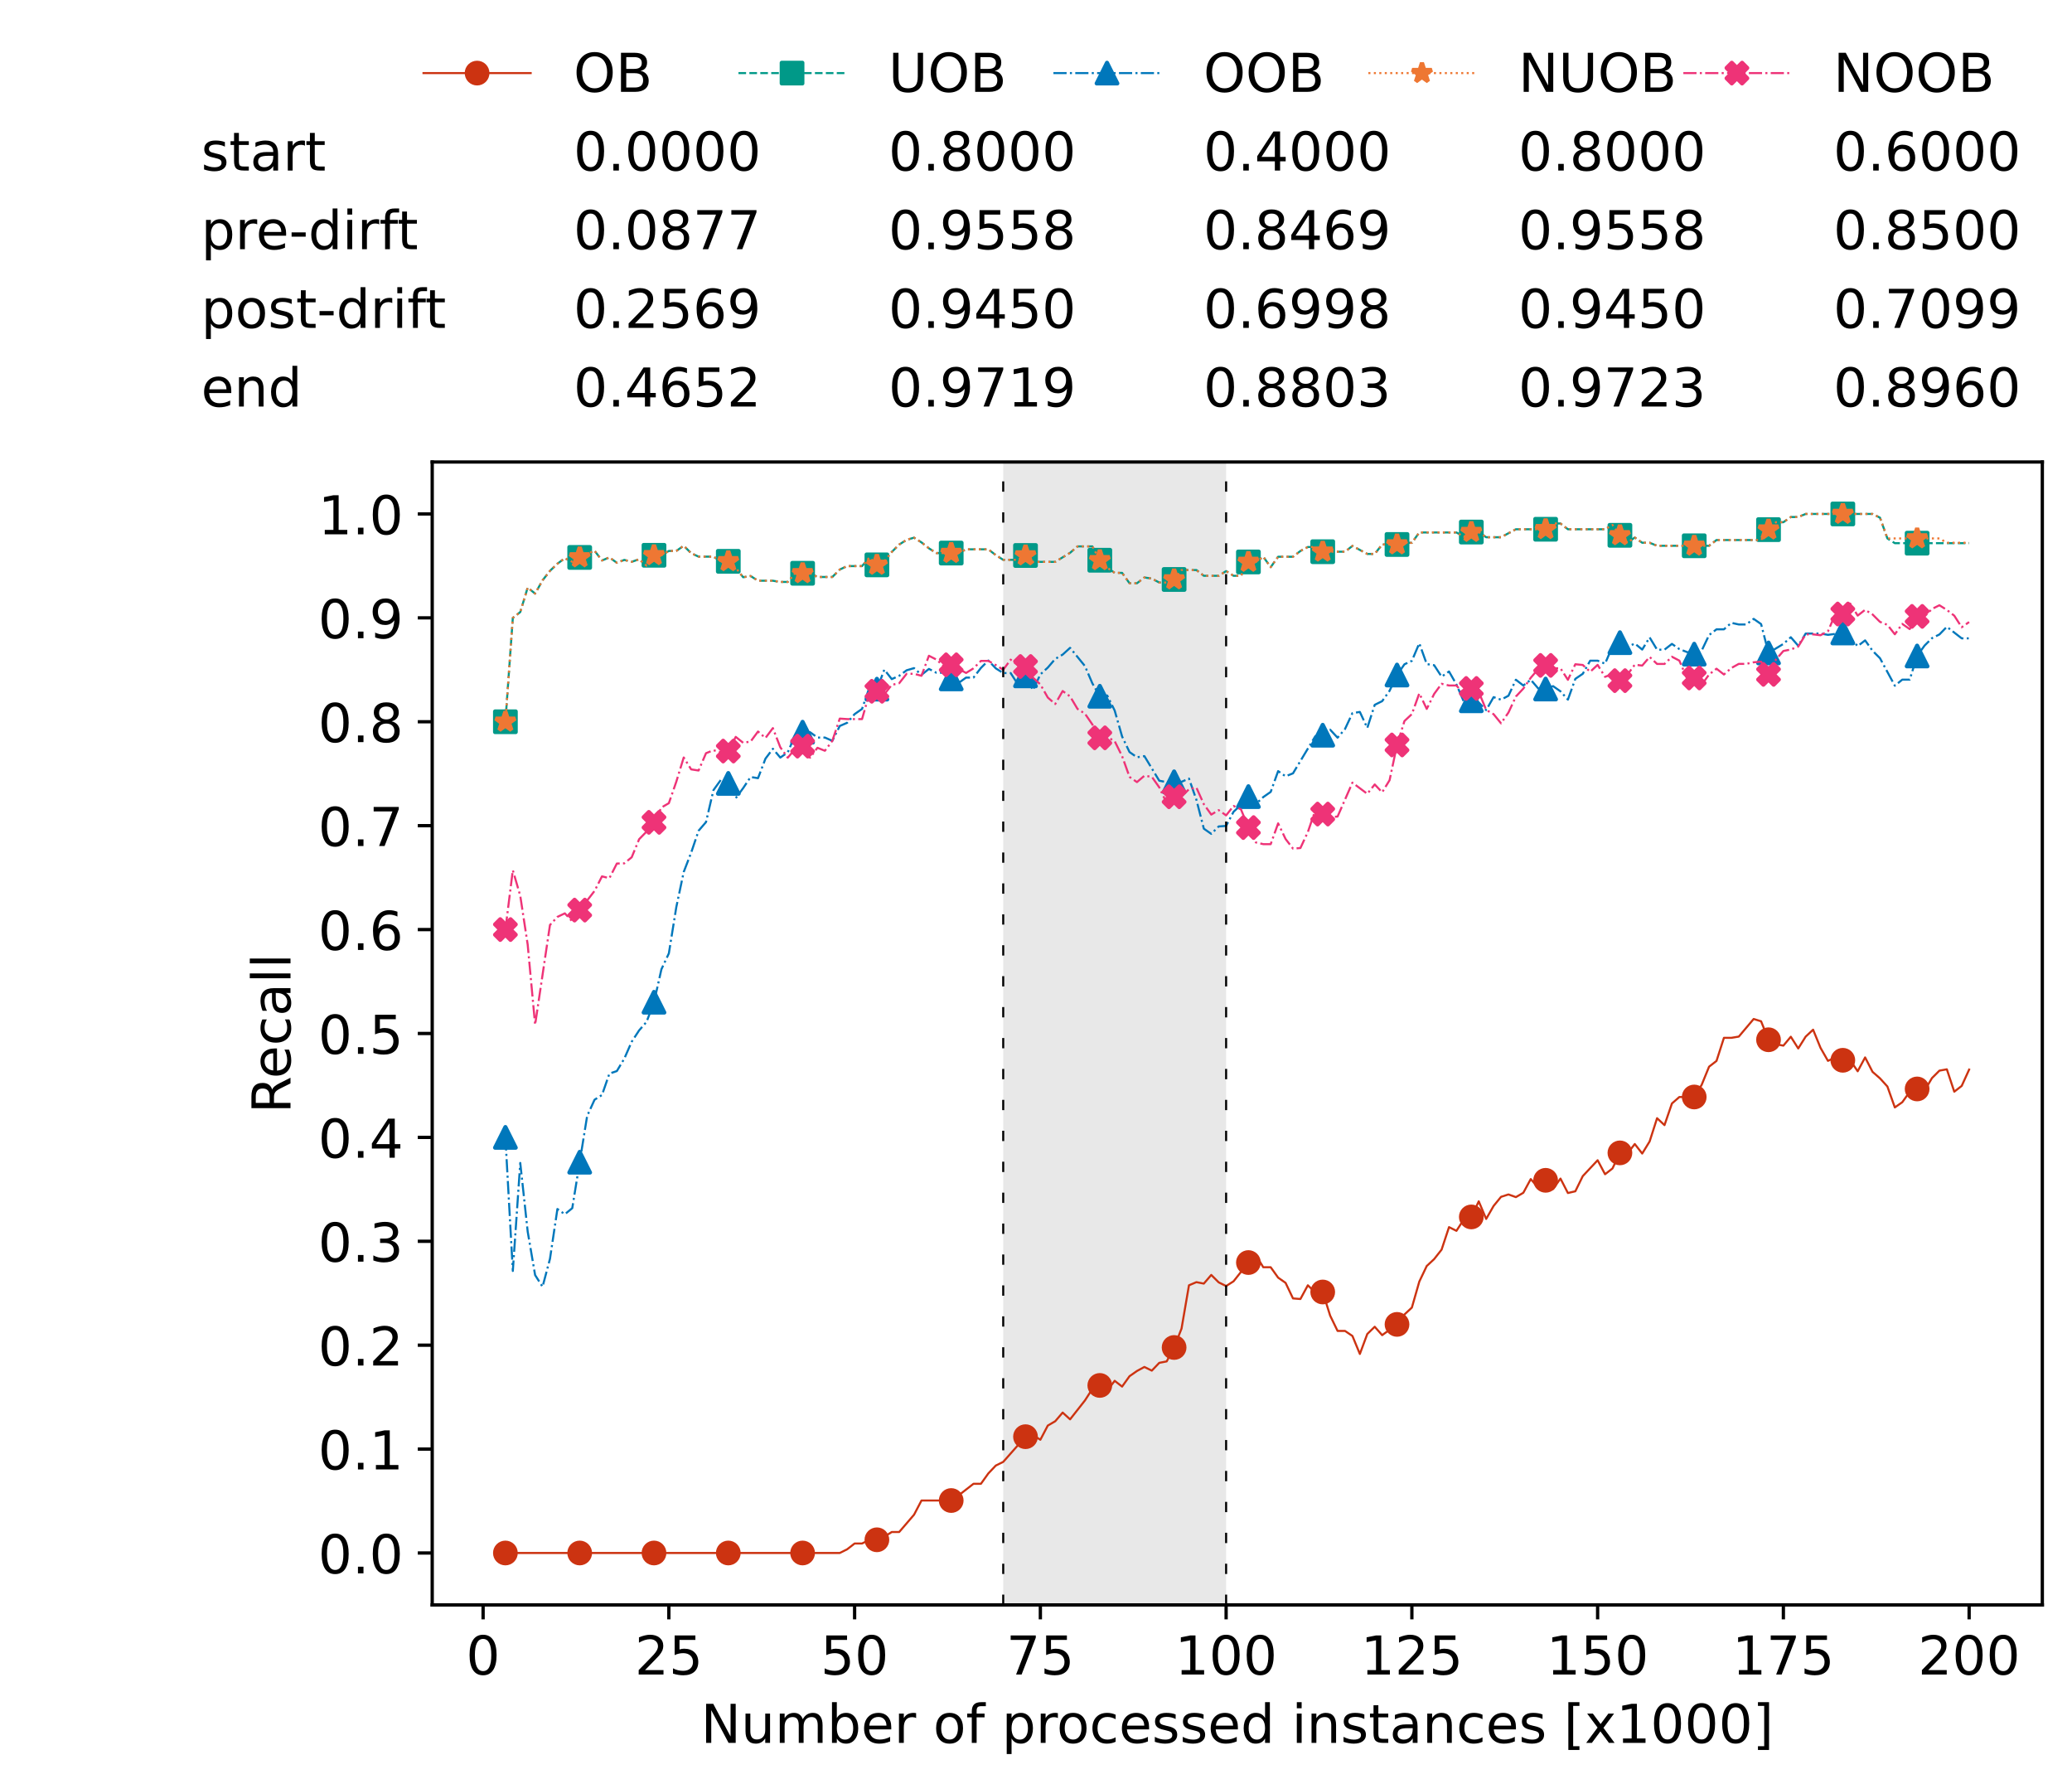 <?xml version="1.0" encoding="utf-8" standalone="no"?>
<!DOCTYPE svg PUBLIC "-//W3C//DTD SVG 1.1//EN"
  "http://www.w3.org/Graphics/SVG/1.1/DTD/svg11.dtd">
<!-- Created with matplotlib (https://matplotlib.org/) -->
<svg height="432.615pt" version="1.1" viewBox="0 0 502.65 432.615" width="502.65pt" xmlns="http://www.w3.org/2000/svg" xmlns:xlink="http://www.w3.org/1999/xlink">
 <defs>
  <style type="text/css">*{stroke-linecap:butt;stroke-linejoin:round;}</style>
 </defs>
 <g id="figure_1">
  <g id="patch_1">
   <path d="M 0 432.615 
L 502.65 432.615 
L 502.65 0 
L 0 0 
z
" style="fill:#ffffff;"/>
  </g>
  <g id="axes_1">
   <g id="patch_2">
    <path d="M 104.85 389.252 
L 495.45 389.252 
L 495.45 112.052 
L 104.85 112.052 
z
" style="fill:#ffffff;"/>
   </g>
   <g id="patch_3">
    <path clip-path="url(#p653acca591)" d="M 297.446 389.252 
L 297.446 112.052 
L 243.372 112.052 
L 243.372 389.252 
z
" style="fill:#d3d3d3;opacity:0.5;"/>
   </g>
   <g id="matplotlib.axis_1">
    <g id="xtick_1">
     <g id="line2d_1">
      <defs>
       <path d="M 0 0 
L 0 3.5 
" id="me872f853bd" style="stroke:#000000;stroke-width:0.8;"/>
      </defs>
      <g>
       <use style="stroke:#000000;stroke-width:0.8;" x="117.197" xlink:href="#me872f853bd" y="389.252"/>
      </g>
     </g>
     <g id="text_1">
      <!-- 0 -->
      <g transform="translate(113.061 406.13)scale(0.13 -0.13)">
       <defs>
        <path d="M 31.781 66.406 
Q 24.172 66.406 20.328 58.906 
Q 16.5 51.422 16.5 36.375 
Q 16.5 21.391 20.328 13.891 
Q 24.172 6.391 31.781 6.391 
Q 39.453 6.391 43.281 13.891 
Q 47.125 21.391 47.125 36.375 
Q 47.125 51.422 43.281 58.906 
Q 39.453 66.406 31.781 66.406 
z
M 31.781 74.219 
Q 44.047 74.219 50.516 64.516 
Q 56.984 54.828 56.984 36.375 
Q 56.984 17.969 50.516 8.266 
Q 44.047 -1.422 31.781 -1.422 
Q 19.531 -1.422 13.062 8.266 
Q 6.594 17.969 6.594 36.375 
Q 6.594 54.828 13.062 64.516 
Q 19.531 74.219 31.781 74.219 
z
" id="DejaVuSans-48"/>
       </defs>
       <use xlink:href="#DejaVuSans-48"/>
      </g>
     </g>
    </g>
    <g id="xtick_2">
     <g id="line2d_2">
      <g>
       <use style="stroke:#000000;stroke-width:0.8;" x="162.259" xlink:href="#me872f853bd" y="389.252"/>
      </g>
     </g>
     <g id="text_2">
      <!-- 25 -->
      <g transform="translate(153.988 406.13)scale(0.13 -0.13)">
       <defs>
        <path d="M 19.188 8.297 
L 53.609 8.297 
L 53.609 0 
L 7.328 0 
L 7.328 8.297 
Q 12.938 14.109 22.625 23.891 
Q 32.328 33.688 34.812 36.531 
Q 39.547 41.844 41.422 45.531 
Q 43.312 49.219 43.312 52.781 
Q 43.312 58.594 39.234 62.25 
Q 35.156 65.922 28.609 65.922 
Q 23.969 65.922 18.812 64.312 
Q 13.672 62.703 7.812 59.422 
L 7.812 69.391 
Q 13.766 71.781 18.938 73 
Q 24.125 74.219 28.422 74.219 
Q 39.75 74.219 46.484 68.547 
Q 53.219 62.891 53.219 53.422 
Q 53.219 48.922 51.531 44.891 
Q 49.859 40.875 45.406 35.406 
Q 44.188 33.984 37.641 27.219 
Q 31.109 20.453 19.188 8.297 
z
" id="DejaVuSans-50"/>
        <path d="M 10.797 72.906 
L 49.516 72.906 
L 49.516 64.594 
L 19.828 64.594 
L 19.828 46.734 
Q 21.969 47.469 24.109 47.828 
Q 26.266 48.188 28.422 48.188 
Q 40.625 48.188 47.75 41.5 
Q 54.891 34.812 54.891 23.391 
Q 54.891 11.625 47.562 5.094 
Q 40.234 -1.422 26.906 -1.422 
Q 22.312 -1.422 17.547 -0.641 
Q 12.797 0.141 7.719 1.703 
L 7.719 11.625 
Q 12.109 9.234 16.797 8.062 
Q 21.484 6.891 26.703 6.891 
Q 35.156 6.891 40.078 11.328 
Q 45.016 15.766 45.016 23.391 
Q 45.016 31 40.078 35.438 
Q 35.156 39.891 26.703 39.891 
Q 22.75 39.891 18.812 39.016 
Q 14.891 38.141 10.797 36.281 
z
" id="DejaVuSans-53"/>
       </defs>
       <use xlink:href="#DejaVuSans-50"/>
       <use x="63.623" xlink:href="#DejaVuSans-53"/>
      </g>
     </g>
    </g>
    <g id="xtick_3">
     <g id="line2d_3">
      <g>
       <use style="stroke:#000000;stroke-width:0.8;" x="207.322" xlink:href="#me872f853bd" y="389.252"/>
      </g>
     </g>
     <g id="text_3">
      <!-- 50 -->
      <g transform="translate(199.05 406.13)scale(0.13 -0.13)">
       <use xlink:href="#DejaVuSans-53"/>
       <use x="63.623" xlink:href="#DejaVuSans-48"/>
      </g>
     </g>
    </g>
    <g id="xtick_4">
     <g id="line2d_4">
      <g>
       <use style="stroke:#000000;stroke-width:0.8;" x="252.384" xlink:href="#me872f853bd" y="389.252"/>
      </g>
     </g>
     <g id="text_4">
      <!-- 75 -->
      <g transform="translate(244.113 406.13)scale(0.13 -0.13)">
       <defs>
        <path d="M 8.203 72.906 
L 55.078 72.906 
L 55.078 68.703 
L 28.609 0 
L 18.312 0 
L 43.219 64.594 
L 8.203 64.594 
z
" id="DejaVuSans-55"/>
       </defs>
       <use xlink:href="#DejaVuSans-55"/>
       <use x="63.623" xlink:href="#DejaVuSans-53"/>
      </g>
     </g>
    </g>
    <g id="xtick_5">
     <g id="line2d_5">
      <g>
       <use style="stroke:#000000;stroke-width:0.8;" x="297.446" xlink:href="#me872f853bd" y="389.252"/>
      </g>
     </g>
     <g id="text_5">
      <!-- 100 -->
      <g transform="translate(285.039 406.13)scale(0.13 -0.13)">
       <defs>
        <path d="M 12.406 8.297 
L 28.516 8.297 
L 28.516 63.922 
L 10.984 60.406 
L 10.984 69.391 
L 28.422 72.906 
L 38.281 72.906 
L 38.281 8.297 
L 54.391 8.297 
L 54.391 0 
L 12.406 0 
z
" id="DejaVuSans-49"/>
       </defs>
       <use xlink:href="#DejaVuSans-49"/>
       <use x="63.623" xlink:href="#DejaVuSans-48"/>
       <use x="127.246" xlink:href="#DejaVuSans-48"/>
      </g>
     </g>
    </g>
    <g id="xtick_6">
     <g id="line2d_6">
      <g>
       <use style="stroke:#000000;stroke-width:0.8;" x="342.509" xlink:href="#me872f853bd" y="389.252"/>
      </g>
     </g>
     <g id="text_6">
      <!-- 125 -->
      <g transform="translate(330.102 406.13)scale(0.13 -0.13)">
       <use xlink:href="#DejaVuSans-49"/>
       <use x="63.623" xlink:href="#DejaVuSans-50"/>
       <use x="127.246" xlink:href="#DejaVuSans-53"/>
      </g>
     </g>
    </g>
    <g id="xtick_7">
     <g id="line2d_7">
      <g>
       <use style="stroke:#000000;stroke-width:0.8;" x="387.571" xlink:href="#me872f853bd" y="389.252"/>
      </g>
     </g>
     <g id="text_7">
      <!-- 150 -->
      <g transform="translate(375.164 406.13)scale(0.13 -0.13)">
       <use xlink:href="#DejaVuSans-49"/>
       <use x="63.623" xlink:href="#DejaVuSans-53"/>
       <use x="127.246" xlink:href="#DejaVuSans-48"/>
      </g>
     </g>
    </g>
    <g id="xtick_8">
     <g id="line2d_8">
      <g>
       <use style="stroke:#000000;stroke-width:0.8;" x="432.633" xlink:href="#me872f853bd" y="389.252"/>
      </g>
     </g>
     <g id="text_8">
      <!-- 175 -->
      <g transform="translate(420.226 406.13)scale(0.13 -0.13)">
       <use xlink:href="#DejaVuSans-49"/>
       <use x="63.623" xlink:href="#DejaVuSans-55"/>
       <use x="127.246" xlink:href="#DejaVuSans-53"/>
      </g>
     </g>
    </g>
    <g id="xtick_9">
     <g id="line2d_9">
      <g>
       <use style="stroke:#000000;stroke-width:0.8;" x="477.695" xlink:href="#me872f853bd" y="389.252"/>
      </g>
     </g>
     <g id="text_9">
      <!-- 200 -->
      <g transform="translate(465.289 406.13)scale(0.13 -0.13)">
       <use xlink:href="#DejaVuSans-50"/>
       <use x="63.623" xlink:href="#DejaVuSans-48"/>
       <use x="127.246" xlink:href="#DejaVuSans-48"/>
      </g>
     </g>
    </g>
    <g id="text_10">
     <!-- Number of processed instances [x1000] -->
     <g transform="translate(170.025 422.711)scale(0.13 -0.13)">
      <defs>
       <path d="M 9.812 72.906 
L 23.094 72.906 
L 55.422 11.922 
L 55.422 72.906 
L 64.984 72.906 
L 64.984 0 
L 51.703 0 
L 19.391 60.984 
L 19.391 0 
L 9.812 0 
z
" id="DejaVuSans-78"/>
       <path d="M 8.5 21.578 
L 8.5 54.688 
L 17.484 54.688 
L 17.484 21.922 
Q 17.484 14.156 20.5 10.266 
Q 23.531 6.391 29.594 6.391 
Q 36.859 6.391 41.078 11.031 
Q 45.312 15.672 45.312 23.688 
L 45.312 54.688 
L 54.297 54.688 
L 54.297 0 
L 45.312 0 
L 45.312 8.406 
Q 42.047 3.422 37.719 1 
Q 33.406 -1.422 27.688 -1.422 
Q 18.266 -1.422 13.375 4.438 
Q 8.5 10.297 8.5 21.578 
z
M 31.109 56 
z
" id="DejaVuSans-117"/>
       <path d="M 52 44.188 
Q 55.375 50.25 60.062 53.125 
Q 64.75 56 71.094 56 
Q 79.641 56 84.281 50.016 
Q 88.922 44.047 88.922 33.016 
L 88.922 0 
L 79.891 0 
L 79.891 32.719 
Q 79.891 40.578 77.094 44.375 
Q 74.312 48.188 68.609 48.188 
Q 61.625 48.188 57.562 43.547 
Q 53.516 38.922 53.516 30.906 
L 53.516 0 
L 44.484 0 
L 44.484 32.719 
Q 44.484 40.625 41.703 44.406 
Q 38.922 48.188 33.109 48.188 
Q 26.219 48.188 22.156 43.531 
Q 18.109 38.875 18.109 30.906 
L 18.109 0 
L 9.078 0 
L 9.078 54.688 
L 18.109 54.688 
L 18.109 46.188 
Q 21.188 51.219 25.484 53.609 
Q 29.781 56 35.688 56 
Q 41.656 56 45.828 52.969 
Q 50 49.953 52 44.188 
z
" id="DejaVuSans-109"/>
       <path d="M 48.688 27.297 
Q 48.688 37.203 44.609 42.844 
Q 40.531 48.484 33.406 48.484 
Q 26.266 48.484 22.188 42.844 
Q 18.109 37.203 18.109 27.297 
Q 18.109 17.391 22.188 11.75 
Q 26.266 6.109 33.406 6.109 
Q 40.531 6.109 44.609 11.75 
Q 48.688 17.391 48.688 27.297 
z
M 18.109 46.391 
Q 20.953 51.266 25.266 53.625 
Q 29.594 56 35.594 56 
Q 45.562 56 51.781 48.094 
Q 58.016 40.188 58.016 27.297 
Q 58.016 14.406 51.781 6.484 
Q 45.562 -1.422 35.594 -1.422 
Q 29.594 -1.422 25.266 0.953 
Q 20.953 3.328 18.109 8.203 
L 18.109 0 
L 9.078 0 
L 9.078 75.984 
L 18.109 75.984 
z
" id="DejaVuSans-98"/>
       <path d="M 56.203 29.594 
L 56.203 25.203 
L 14.891 25.203 
Q 15.484 15.922 20.484 11.062 
Q 25.484 6.203 34.422 6.203 
Q 39.594 6.203 44.453 7.469 
Q 49.312 8.734 54.109 11.281 
L 54.109 2.781 
Q 49.266 0.734 44.188 -0.344 
Q 39.109 -1.422 33.891 -1.422 
Q 20.797 -1.422 13.156 6.188 
Q 5.516 13.812 5.516 26.812 
Q 5.516 40.234 12.766 48.109 
Q 20.016 56 32.328 56 
Q 43.359 56 49.781 48.891 
Q 56.203 41.797 56.203 29.594 
z
M 47.219 32.234 
Q 47.125 39.594 43.094 43.984 
Q 39.062 48.391 32.422 48.391 
Q 24.906 48.391 20.391 44.141 
Q 15.875 39.891 15.188 32.172 
z
" id="DejaVuSans-101"/>
       <path d="M 41.109 46.297 
Q 39.594 47.172 37.812 47.578 
Q 36.031 48 33.891 48 
Q 26.266 48 22.188 43.047 
Q 18.109 38.094 18.109 28.812 
L 18.109 0 
L 9.078 0 
L 9.078 54.688 
L 18.109 54.688 
L 18.109 46.188 
Q 20.953 51.172 25.484 53.578 
Q 30.031 56 36.531 56 
Q 37.453 56 38.578 55.875 
Q 39.703 55.766 41.062 55.516 
z
" id="DejaVuSans-114"/>
       <path id="DejaVuSans-32"/>
       <path d="M 30.609 48.391 
Q 23.391 48.391 19.188 42.75 
Q 14.984 37.109 14.984 27.297 
Q 14.984 17.484 19.156 11.844 
Q 23.344 6.203 30.609 6.203 
Q 37.797 6.203 41.984 11.859 
Q 46.188 17.531 46.188 27.297 
Q 46.188 37.016 41.984 42.703 
Q 37.797 48.391 30.609 48.391 
z
M 30.609 56 
Q 42.328 56 49.016 48.375 
Q 55.719 40.766 55.719 27.297 
Q 55.719 13.875 49.016 6.219 
Q 42.328 -1.422 30.609 -1.422 
Q 18.844 -1.422 12.172 6.219 
Q 5.516 13.875 5.516 27.297 
Q 5.516 40.766 12.172 48.375 
Q 18.844 56 30.609 56 
z
" id="DejaVuSans-111"/>
       <path d="M 37.109 75.984 
L 37.109 68.5 
L 28.516 68.5 
Q 23.688 68.5 21.797 66.547 
Q 19.922 64.594 19.922 59.516 
L 19.922 54.688 
L 34.719 54.688 
L 34.719 47.703 
L 19.922 47.703 
L 19.922 0 
L 10.891 0 
L 10.891 47.703 
L 2.297 47.703 
L 2.297 54.688 
L 10.891 54.688 
L 10.891 58.5 
Q 10.891 67.625 15.141 71.797 
Q 19.391 75.984 28.609 75.984 
z
" id="DejaVuSans-102"/>
       <path d="M 18.109 8.203 
L 18.109 -20.797 
L 9.078 -20.797 
L 9.078 54.688 
L 18.109 54.688 
L 18.109 46.391 
Q 20.953 51.266 25.266 53.625 
Q 29.594 56 35.594 56 
Q 45.562 56 51.781 48.094 
Q 58.016 40.188 58.016 27.297 
Q 58.016 14.406 51.781 6.484 
Q 45.562 -1.422 35.594 -1.422 
Q 29.594 -1.422 25.266 0.953 
Q 20.953 3.328 18.109 8.203 
z
M 48.688 27.297 
Q 48.688 37.203 44.609 42.844 
Q 40.531 48.484 33.406 48.484 
Q 26.266 48.484 22.188 42.844 
Q 18.109 37.203 18.109 27.297 
Q 18.109 17.391 22.188 11.75 
Q 26.266 6.109 33.406 6.109 
Q 40.531 6.109 44.609 11.75 
Q 48.688 17.391 48.688 27.297 
z
" id="DejaVuSans-112"/>
       <path d="M 48.781 52.594 
L 48.781 44.188 
Q 44.969 46.297 41.141 47.344 
Q 37.312 48.391 33.406 48.391 
Q 24.656 48.391 19.812 42.844 
Q 14.984 37.312 14.984 27.297 
Q 14.984 17.281 19.812 11.734 
Q 24.656 6.203 33.406 6.203 
Q 37.312 6.203 41.141 7.25 
Q 44.969 8.297 48.781 10.406 
L 48.781 2.094 
Q 45.016 0.344 40.984 -0.531 
Q 36.969 -1.422 32.422 -1.422 
Q 20.062 -1.422 12.781 6.344 
Q 5.516 14.109 5.516 27.297 
Q 5.516 40.672 12.859 48.328 
Q 20.219 56 33.016 56 
Q 37.156 56 41.109 55.141 
Q 45.062 54.297 48.781 52.594 
z
" id="DejaVuSans-99"/>
       <path d="M 44.281 53.078 
L 44.281 44.578 
Q 40.484 46.531 36.375 47.5 
Q 32.281 48.484 27.875 48.484 
Q 21.188 48.484 17.844 46.438 
Q 14.5 44.391 14.5 40.281 
Q 14.5 37.156 16.891 35.375 
Q 19.281 33.594 26.516 31.984 
L 29.594 31.297 
Q 39.156 29.25 43.188 25.516 
Q 47.219 21.781 47.219 15.094 
Q 47.219 7.469 41.188 3.016 
Q 35.156 -1.422 24.609 -1.422 
Q 20.219 -1.422 15.453 -0.562 
Q 10.688 0.297 5.422 2 
L 5.422 11.281 
Q 10.406 8.688 15.234 7.391 
Q 20.062 6.109 24.812 6.109 
Q 31.156 6.109 34.562 8.281 
Q 37.984 10.453 37.984 14.406 
Q 37.984 18.062 35.516 20.016 
Q 33.062 21.969 24.703 23.781 
L 21.578 24.516 
Q 13.234 26.266 9.516 29.906 
Q 5.812 33.547 5.812 39.891 
Q 5.812 47.609 11.281 51.797 
Q 16.75 56 26.812 56 
Q 31.781 56 36.172 55.266 
Q 40.578 54.547 44.281 53.078 
z
" id="DejaVuSans-115"/>
       <path d="M 45.406 46.391 
L 45.406 75.984 
L 54.391 75.984 
L 54.391 0 
L 45.406 0 
L 45.406 8.203 
Q 42.578 3.328 38.25 0.953 
Q 33.938 -1.422 27.875 -1.422 
Q 17.969 -1.422 11.734 6.484 
Q 5.516 14.406 5.516 27.297 
Q 5.516 40.188 11.734 48.094 
Q 17.969 56 27.875 56 
Q 33.938 56 38.25 53.625 
Q 42.578 51.266 45.406 46.391 
z
M 14.797 27.297 
Q 14.797 17.391 18.875 11.75 
Q 22.953 6.109 30.078 6.109 
Q 37.203 6.109 41.297 11.75 
Q 45.406 17.391 45.406 27.297 
Q 45.406 37.203 41.297 42.844 
Q 37.203 48.484 30.078 48.484 
Q 22.953 48.484 18.875 42.844 
Q 14.797 37.203 14.797 27.297 
z
" id="DejaVuSans-100"/>
       <path d="M 9.422 54.688 
L 18.406 54.688 
L 18.406 0 
L 9.422 0 
z
M 9.422 75.984 
L 18.406 75.984 
L 18.406 64.594 
L 9.422 64.594 
z
" id="DejaVuSans-105"/>
       <path d="M 54.891 33.016 
L 54.891 0 
L 45.906 0 
L 45.906 32.719 
Q 45.906 40.484 42.875 44.328 
Q 39.844 48.188 33.797 48.188 
Q 26.516 48.188 22.312 43.547 
Q 18.109 38.922 18.109 30.906 
L 18.109 0 
L 9.078 0 
L 9.078 54.688 
L 18.109 54.688 
L 18.109 46.188 
Q 21.344 51.125 25.703 53.562 
Q 30.078 56 35.797 56 
Q 45.219 56 50.047 50.172 
Q 54.891 44.344 54.891 33.016 
z
" id="DejaVuSans-110"/>
       <path d="M 18.312 70.219 
L 18.312 54.688 
L 36.812 54.688 
L 36.812 47.703 
L 18.312 47.703 
L 18.312 18.016 
Q 18.312 11.328 20.141 9.422 
Q 21.969 7.516 27.594 7.516 
L 36.812 7.516 
L 36.812 0 
L 27.594 0 
Q 17.188 0 13.234 3.875 
Q 9.281 7.766 9.281 18.016 
L 9.281 47.703 
L 2.688 47.703 
L 2.688 54.688 
L 9.281 54.688 
L 9.281 70.219 
z
" id="DejaVuSans-116"/>
       <path d="M 34.281 27.484 
Q 23.391 27.484 19.188 25 
Q 14.984 22.516 14.984 16.5 
Q 14.984 11.719 18.141 8.906 
Q 21.297 6.109 26.703 6.109 
Q 34.188 6.109 38.703 11.406 
Q 43.219 16.703 43.219 25.484 
L 43.219 27.484 
z
M 52.203 31.203 
L 52.203 0 
L 43.219 0 
L 43.219 8.297 
Q 40.141 3.328 35.547 0.953 
Q 30.953 -1.422 24.312 -1.422 
Q 15.922 -1.422 10.953 3.297 
Q 6 8.016 6 15.922 
Q 6 25.141 12.172 29.828 
Q 18.359 34.516 30.609 34.516 
L 43.219 34.516 
L 43.219 35.406 
Q 43.219 41.609 39.141 45 
Q 35.062 48.391 27.688 48.391 
Q 23 48.391 18.547 47.266 
Q 14.109 46.141 10.016 43.891 
L 10.016 52.203 
Q 14.938 54.109 19.578 55.047 
Q 24.219 56 28.609 56 
Q 40.484 56 46.344 49.844 
Q 52.203 43.703 52.203 31.203 
z
" id="DejaVuSans-97"/>
       <path d="M 8.594 75.984 
L 29.297 75.984 
L 29.297 69 
L 17.578 69 
L 17.578 -6.203 
L 29.297 -6.203 
L 29.297 -13.188 
L 8.594 -13.188 
z
" id="DejaVuSans-91"/>
       <path d="M 54.891 54.688 
L 35.109 28.078 
L 55.906 0 
L 45.312 0 
L 29.391 21.484 
L 13.484 0 
L 2.875 0 
L 24.125 28.609 
L 4.688 54.688 
L 15.281 54.688 
L 29.781 35.203 
L 44.281 54.688 
z
" id="DejaVuSans-120"/>
       <path d="M 30.422 75.984 
L 30.422 -13.188 
L 9.719 -13.188 
L 9.719 -6.203 
L 21.391 -6.203 
L 21.391 69 
L 9.719 69 
L 9.719 75.984 
z
" id="DejaVuSans-93"/>
      </defs>
      <use xlink:href="#DejaVuSans-78"/>
      <use x="74.805" xlink:href="#DejaVuSans-117"/>
      <use x="138.184" xlink:href="#DejaVuSans-109"/>
      <use x="235.596" xlink:href="#DejaVuSans-98"/>
      <use x="299.072" xlink:href="#DejaVuSans-101"/>
      <use x="360.596" xlink:href="#DejaVuSans-114"/>
      <use x="401.709" xlink:href="#DejaVuSans-32"/>
      <use x="433.496" xlink:href="#DejaVuSans-111"/>
      <use x="494.678" xlink:href="#DejaVuSans-102"/>
      <use x="529.883" xlink:href="#DejaVuSans-32"/>
      <use x="561.67" xlink:href="#DejaVuSans-112"/>
      <use x="625.146" xlink:href="#DejaVuSans-114"/>
      <use x="664.01" xlink:href="#DejaVuSans-111"/>
      <use x="725.191" xlink:href="#DejaVuSans-99"/>
      <use x="780.172" xlink:href="#DejaVuSans-101"/>
      <use x="841.695" xlink:href="#DejaVuSans-115"/>
      <use x="893.795" xlink:href="#DejaVuSans-115"/>
      <use x="945.895" xlink:href="#DejaVuSans-101"/>
      <use x="1007.418" xlink:href="#DejaVuSans-100"/>
      <use x="1070.895" xlink:href="#DejaVuSans-32"/>
      <use x="1102.682" xlink:href="#DejaVuSans-105"/>
      <use x="1130.465" xlink:href="#DejaVuSans-110"/>
      <use x="1193.844" xlink:href="#DejaVuSans-115"/>
      <use x="1245.943" xlink:href="#DejaVuSans-116"/>
      <use x="1285.152" xlink:href="#DejaVuSans-97"/>
      <use x="1346.432" xlink:href="#DejaVuSans-110"/>
      <use x="1409.811" xlink:href="#DejaVuSans-99"/>
      <use x="1464.791" xlink:href="#DejaVuSans-101"/>
      <use x="1526.314" xlink:href="#DejaVuSans-115"/>
      <use x="1578.414" xlink:href="#DejaVuSans-32"/>
      <use x="1610.201" xlink:href="#DejaVuSans-91"/>
      <use x="1649.215" xlink:href="#DejaVuSans-120"/>
      <use x="1708.395" xlink:href="#DejaVuSans-49"/>
      <use x="1772.018" xlink:href="#DejaVuSans-48"/>
      <use x="1835.641" xlink:href="#DejaVuSans-48"/>
      <use x="1899.264" xlink:href="#DejaVuSans-48"/>
      <use x="1962.887" xlink:href="#DejaVuSans-93"/>
     </g>
    </g>
   </g>
   <g id="matplotlib.axis_2">
    <g id="ytick_1">
     <g id="line2d_10">
      <defs>
       <path d="M 0 0 
L -3.5 0 
" id="m7018a33361" style="stroke:#000000;stroke-width:0.8;"/>
      </defs>
      <g>
       <use style="stroke:#000000;stroke-width:0.8;" x="104.85" xlink:href="#m7018a33361" y="376.652"/>
      </g>
     </g>
     <g id="text_11">
      <!-- 0.0 -->
      <g transform="translate(77.176 381.591)scale(0.13 -0.13)">
       <defs>
        <path d="M 10.688 12.406 
L 21 12.406 
L 21 0 
L 10.688 0 
z
" id="DejaVuSans-46"/>
       </defs>
       <use xlink:href="#DejaVuSans-48"/>
       <use x="63.623" xlink:href="#DejaVuSans-46"/>
       <use x="95.41" xlink:href="#DejaVuSans-48"/>
      </g>
     </g>
    </g>
    <g id="ytick_2">
     <g id="line2d_11">
      <g>
       <use style="stroke:#000000;stroke-width:0.8;" x="104.85" xlink:href="#m7018a33361" y="351.452"/>
      </g>
     </g>
     <g id="text_12">
      <!-- 0.1 -->
      <g transform="translate(77.176 356.391)scale(0.13 -0.13)">
       <use xlink:href="#DejaVuSans-48"/>
       <use x="63.623" xlink:href="#DejaVuSans-46"/>
       <use x="95.41" xlink:href="#DejaVuSans-49"/>
      </g>
     </g>
    </g>
    <g id="ytick_3">
     <g id="line2d_12">
      <g>
       <use style="stroke:#000000;stroke-width:0.8;" x="104.85" xlink:href="#m7018a33361" y="326.252"/>
      </g>
     </g>
     <g id="text_13">
      <!-- 0.2 -->
      <g transform="translate(77.176 331.191)scale(0.13 -0.13)">
       <use xlink:href="#DejaVuSans-48"/>
       <use x="63.623" xlink:href="#DejaVuSans-46"/>
       <use x="95.41" xlink:href="#DejaVuSans-50"/>
      </g>
     </g>
    </g>
    <g id="ytick_4">
     <g id="line2d_13">
      <g>
       <use style="stroke:#000000;stroke-width:0.8;" x="104.85" xlink:href="#m7018a33361" y="301.052"/>
      </g>
     </g>
     <g id="text_14">
      <!-- 0.3 -->
      <g transform="translate(77.176 305.991)scale(0.13 -0.13)">
       <defs>
        <path d="M 40.578 39.312 
Q 47.656 37.797 51.625 33 
Q 55.609 28.219 55.609 21.188 
Q 55.609 10.406 48.188 4.484 
Q 40.766 -1.422 27.094 -1.422 
Q 22.516 -1.422 17.656 -0.516 
Q 12.797 0.391 7.625 2.203 
L 7.625 11.719 
Q 11.719 9.328 16.594 8.109 
Q 21.484 6.891 26.812 6.891 
Q 36.078 6.891 40.938 10.547 
Q 45.797 14.203 45.797 21.188 
Q 45.797 27.641 41.281 31.266 
Q 36.766 34.906 28.719 34.906 
L 20.219 34.906 
L 20.219 43.016 
L 29.109 43.016 
Q 36.375 43.016 40.234 45.922 
Q 44.094 48.828 44.094 54.297 
Q 44.094 59.906 40.109 62.906 
Q 36.141 65.922 28.719 65.922 
Q 24.656 65.922 20.016 65.031 
Q 15.375 64.156 9.812 62.312 
L 9.812 71.094 
Q 15.438 72.656 20.344 73.438 
Q 25.25 74.219 29.594 74.219 
Q 40.828 74.219 47.359 69.109 
Q 53.906 64.016 53.906 55.328 
Q 53.906 49.266 50.438 45.094 
Q 46.969 40.922 40.578 39.312 
z
" id="DejaVuSans-51"/>
       </defs>
       <use xlink:href="#DejaVuSans-48"/>
       <use x="63.623" xlink:href="#DejaVuSans-46"/>
       <use x="95.41" xlink:href="#DejaVuSans-51"/>
      </g>
     </g>
    </g>
    <g id="ytick_5">
     <g id="line2d_14">
      <g>
       <use style="stroke:#000000;stroke-width:0.8;" x="104.85" xlink:href="#m7018a33361" y="275.852"/>
      </g>
     </g>
     <g id="text_15">
      <!-- 0.4 -->
      <g transform="translate(77.176 280.791)scale(0.13 -0.13)">
       <defs>
        <path d="M 37.797 64.312 
L 12.891 25.391 
L 37.797 25.391 
z
M 35.203 72.906 
L 47.609 72.906 
L 47.609 25.391 
L 58.016 25.391 
L 58.016 17.188 
L 47.609 17.188 
L 47.609 0 
L 37.797 0 
L 37.797 17.188 
L 4.891 17.188 
L 4.891 26.703 
z
" id="DejaVuSans-52"/>
       </defs>
       <use xlink:href="#DejaVuSans-48"/>
       <use x="63.623" xlink:href="#DejaVuSans-46"/>
       <use x="95.41" xlink:href="#DejaVuSans-52"/>
      </g>
     </g>
    </g>
    <g id="ytick_6">
     <g id="line2d_15">
      <g>
       <use style="stroke:#000000;stroke-width:0.8;" x="104.85" xlink:href="#m7018a33361" y="250.652"/>
      </g>
     </g>
     <g id="text_16">
      <!-- 0.5 -->
      <g transform="translate(77.176 255.591)scale(0.13 -0.13)">
       <use xlink:href="#DejaVuSans-48"/>
       <use x="63.623" xlink:href="#DejaVuSans-46"/>
       <use x="95.41" xlink:href="#DejaVuSans-53"/>
      </g>
     </g>
    </g>
    <g id="ytick_7">
     <g id="line2d_16">
      <g>
       <use style="stroke:#000000;stroke-width:0.8;" x="104.85" xlink:href="#m7018a33361" y="225.452"/>
      </g>
     </g>
     <g id="text_17">
      <!-- 0.6 -->
      <g transform="translate(77.176 230.391)scale(0.13 -0.13)">
       <defs>
        <path d="M 33.016 40.375 
Q 26.375 40.375 22.484 35.828 
Q 18.609 31.297 18.609 23.391 
Q 18.609 15.531 22.484 10.953 
Q 26.375 6.391 33.016 6.391 
Q 39.656 6.391 43.531 10.953 
Q 47.406 15.531 47.406 23.391 
Q 47.406 31.297 43.531 35.828 
Q 39.656 40.375 33.016 40.375 
z
M 52.594 71.297 
L 52.594 62.312 
Q 48.875 64.062 45.094 64.984 
Q 41.312 65.922 37.594 65.922 
Q 27.828 65.922 22.672 59.328 
Q 17.531 52.734 16.797 39.406 
Q 19.672 43.656 24.016 45.922 
Q 28.375 48.188 33.594 48.188 
Q 44.578 48.188 50.953 41.516 
Q 57.328 34.859 57.328 23.391 
Q 57.328 12.156 50.688 5.359 
Q 44.047 -1.422 33.016 -1.422 
Q 20.359 -1.422 13.672 8.266 
Q 6.984 17.969 6.984 36.375 
Q 6.984 53.656 15.188 63.938 
Q 23.391 74.219 37.203 74.219 
Q 40.922 74.219 44.703 73.484 
Q 48.484 72.75 52.594 71.297 
z
" id="DejaVuSans-54"/>
       </defs>
       <use xlink:href="#DejaVuSans-48"/>
       <use x="63.623" xlink:href="#DejaVuSans-46"/>
       <use x="95.41" xlink:href="#DejaVuSans-54"/>
      </g>
     </g>
    </g>
    <g id="ytick_8">
     <g id="line2d_17">
      <g>
       <use style="stroke:#000000;stroke-width:0.8;" x="104.85" xlink:href="#m7018a33361" y="200.252"/>
      </g>
     </g>
     <g id="text_18">
      <!-- 0.7 -->
      <g transform="translate(77.176 205.191)scale(0.13 -0.13)">
       <use xlink:href="#DejaVuSans-48"/>
       <use x="63.623" xlink:href="#DejaVuSans-46"/>
       <use x="95.41" xlink:href="#DejaVuSans-55"/>
      </g>
     </g>
    </g>
    <g id="ytick_9">
     <g id="line2d_18">
      <g>
       <use style="stroke:#000000;stroke-width:0.8;" x="104.85" xlink:href="#m7018a33361" y="175.052"/>
      </g>
     </g>
     <g id="text_19">
      <!-- 0.8 -->
      <g transform="translate(77.176 179.991)scale(0.13 -0.13)">
       <defs>
        <path d="M 31.781 34.625 
Q 24.75 34.625 20.719 30.859 
Q 16.703 27.094 16.703 20.516 
Q 16.703 13.922 20.719 10.156 
Q 24.75 6.391 31.781 6.391 
Q 38.812 6.391 42.859 10.172 
Q 46.922 13.969 46.922 20.516 
Q 46.922 27.094 42.891 30.859 
Q 38.875 34.625 31.781 34.625 
z
M 21.922 38.812 
Q 15.578 40.375 12.031 44.719 
Q 8.5 49.078 8.5 55.328 
Q 8.5 64.062 14.719 69.141 
Q 20.953 74.219 31.781 74.219 
Q 42.672 74.219 48.875 69.141 
Q 55.078 64.062 55.078 55.328 
Q 55.078 49.078 51.531 44.719 
Q 48 40.375 41.703 38.812 
Q 48.828 37.156 52.797 32.312 
Q 56.781 27.484 56.781 20.516 
Q 56.781 9.906 50.312 4.234 
Q 43.844 -1.422 31.781 -1.422 
Q 19.734 -1.422 13.25 4.234 
Q 6.781 9.906 6.781 20.516 
Q 6.781 27.484 10.781 32.312 
Q 14.797 37.156 21.922 38.812 
z
M 18.312 54.391 
Q 18.312 48.734 21.844 45.562 
Q 25.391 42.391 31.781 42.391 
Q 38.141 42.391 41.719 45.562 
Q 45.312 48.734 45.312 54.391 
Q 45.312 60.062 41.719 63.234 
Q 38.141 66.406 31.781 66.406 
Q 25.391 66.406 21.844 63.234 
Q 18.312 60.062 18.312 54.391 
z
" id="DejaVuSans-56"/>
       </defs>
       <use xlink:href="#DejaVuSans-48"/>
       <use x="63.623" xlink:href="#DejaVuSans-46"/>
       <use x="95.41" xlink:href="#DejaVuSans-56"/>
      </g>
     </g>
    </g>
    <g id="ytick_10">
     <g id="line2d_19">
      <g>
       <use style="stroke:#000000;stroke-width:0.8;" x="104.85" xlink:href="#m7018a33361" y="149.852"/>
      </g>
     </g>
     <g id="text_20">
      <!-- 0.9 -->
      <g transform="translate(77.176 154.791)scale(0.13 -0.13)">
       <defs>
        <path d="M 10.984 1.516 
L 10.984 10.5 
Q 14.703 8.734 18.5 7.812 
Q 22.312 6.891 25.984 6.891 
Q 35.75 6.891 40.891 13.453 
Q 46.047 20.016 46.781 33.406 
Q 43.953 29.203 39.594 26.953 
Q 35.25 24.703 29.984 24.703 
Q 19.047 24.703 12.672 31.312 
Q 6.297 37.938 6.297 49.422 
Q 6.297 60.641 12.938 67.422 
Q 19.578 74.219 30.609 74.219 
Q 43.266 74.219 49.922 64.516 
Q 56.594 54.828 56.594 36.375 
Q 56.594 19.141 48.406 8.859 
Q 40.234 -1.422 26.422 -1.422 
Q 22.703 -1.422 18.891 -0.688 
Q 15.094 0.047 10.984 1.516 
z
M 30.609 32.422 
Q 37.25 32.422 41.125 36.953 
Q 45.016 41.5 45.016 49.422 
Q 45.016 57.281 41.125 61.844 
Q 37.25 66.406 30.609 66.406 
Q 23.969 66.406 20.094 61.844 
Q 16.219 57.281 16.219 49.422 
Q 16.219 41.5 20.094 36.953 
Q 23.969 32.422 30.609 32.422 
z
" id="DejaVuSans-57"/>
       </defs>
       <use xlink:href="#DejaVuSans-48"/>
       <use x="63.623" xlink:href="#DejaVuSans-46"/>
       <use x="95.41" xlink:href="#DejaVuSans-57"/>
      </g>
     </g>
    </g>
    <g id="ytick_11">
     <g id="line2d_20">
      <g>
       <use style="stroke:#000000;stroke-width:0.8;" x="104.85" xlink:href="#m7018a33361" y="124.652"/>
      </g>
     </g>
     <g id="text_21">
      <!-- 1.0 -->
      <g transform="translate(77.176 129.591)scale(0.13 -0.13)">
       <use xlink:href="#DejaVuSans-49"/>
       <use x="63.623" xlink:href="#DejaVuSans-46"/>
       <use x="95.41" xlink:href="#DejaVuSans-48"/>
      </g>
     </g>
    </g>
    <g id="text_22">
     <!-- Recall -->
     <g transform="translate(70.472 270.044)rotate(-90)scale(0.13 -0.13)">
      <defs>
       <path d="M 44.391 34.188 
Q 47.562 33.109 50.562 29.594 
Q 53.562 26.078 56.594 19.922 
L 66.609 0 
L 56 0 
L 46.688 18.703 
Q 43.062 26.031 39.672 28.422 
Q 36.281 30.812 30.422 30.812 
L 19.672 30.812 
L 19.672 0 
L 9.812 0 
L 9.812 72.906 
L 32.078 72.906 
Q 44.578 72.906 50.734 67.672 
Q 56.891 62.453 56.891 51.906 
Q 56.891 45.016 53.688 40.469 
Q 50.484 35.938 44.391 34.188 
z
M 19.672 64.797 
L 19.672 38.922 
L 32.078 38.922 
Q 39.203 38.922 42.844 42.219 
Q 46.484 45.516 46.484 51.906 
Q 46.484 58.297 42.844 61.547 
Q 39.203 64.797 32.078 64.797 
z
" id="DejaVuSans-82"/>
       <path d="M 9.422 75.984 
L 18.406 75.984 
L 18.406 0 
L 9.422 0 
z
" id="DejaVuSans-108"/>
      </defs>
      <use xlink:href="#DejaVuSans-82"/>
      <use x="64.982" xlink:href="#DejaVuSans-101"/>
      <use x="126.506" xlink:href="#DejaVuSans-99"/>
      <use x="181.486" xlink:href="#DejaVuSans-97"/>
      <use x="242.766" xlink:href="#DejaVuSans-108"/>
      <use x="270.549" xlink:href="#DejaVuSans-108"/>
     </g>
    </g>
   </g>
   <g id="line2d_21"/>
   <g id="line2d_22"/>
   <g id="line2d_23"/>
   <g id="line2d_24"/>
   <g id="line2d_25"/>
   <g id="line2d_26">
    <path clip-path="url(#p653acca591)" d="M 122.605 376.652 
L 203.717 376.652 
L 205.519 375.752 
L 207.322 374.352 
L 209.124 374.352 
L 210.927 373.452 
L 212.729 373.452 
L 214.532 372.711 
L 216.334 371.565 
L 218.137 371.565 
L 221.742 367.365 
L 223.544 363.929 
L 230.754 363.929 
L 232.557 362.669 
L 236.162 359.869 
L 237.964 359.869 
L 239.767 357.349 
L 241.569 355.449 
L 243.372 354.558 
L 248.779 348.445 
L 250.581 348.041 
L 252.384 349.186 
L 254.186 345.75 
L 255.989 344.7 
L 257.791 342.6 
L 259.594 344.236 
L 263.199 339.654 
L 265.001 336.854 
L 266.804 336.014 
L 268.606 337.274 
L 270.409 334.894 
L 272.211 336.294 
L 274.014 333.774 
L 275.816 332.514 
L 277.619 331.534 
L 279.421 332.425 
L 281.224 330.538 
L 283.026 330.188 
L 284.829 326.811 
L 286.631 322.229 
L 288.434 311.729 
L 290.236 310.966 
L 292.039 311.316 
L 293.841 309.216 
L 295.644 311.016 
L 297.446 311.907 
L 299.249 310.761 
L 302.854 306.211 
L 304.656 304.411 
L 306.459 307.351 
L 308.261 307.351 
L 310.064 309.871 
L 311.866 311.131 
L 313.669 314.911 
L 315.471 315.051 
L 317.274 311.728 
L 319.076 313.478 
L 320.879 313.351 
L 322.681 319.078 
L 324.484 322.794 
L 326.286 322.794 
L 328.089 324.019 
L 329.891 328.38 
L 331.694 323.534 
L 333.496 321.784 
L 335.299 323.82 
L 338.904 321.21 
L 340.706 318.81 
L 342.509 317.13 
L 344.311 310.83 
L 346.114 307.05 
L 347.916 305.37 
L 349.719 303.079 
L 351.521 297.619 
L 353.324 298.519 
L 355.126 295.719 
L 356.928 295.147 
L 358.731 291.367 
L 360.533 295.631 
L 362.336 292.481 
L 364.138 290.276 
L 365.941 289.695 
L 367.743 290.341 
L 369.546 289.291 
L 371.348 285.966 
L 373.151 288.066 
L 374.953 286.266 
L 376.756 288.366 
L 378.558 285.846 
L 380.361 289.346 
L 382.163 288.926 
L 383.966 285.251 
L 387.571 281.399 
L 389.373 284.792 
L 391.176 283.392 
L 392.978 279.612 
L 394.781 279.792 
L 396.583 277.465 
L 398.386 279.775 
L 400.188 276.835 
L 401.991 271.203 
L 403.793 272.883 
L 405.596 267.633 
L 407.398 266.058 
L 411.003 266.058 
L 412.806 263.118 
L 414.608 258.708 
L 416.411 257.308 
L 418.213 251.708 
L 420.016 251.708 
L 421.818 251.408 
L 425.423 247.138 
L 427.226 247.698 
L 429.028 252.178 
L 430.831 253.258 
L 432.633 253.604 
L 434.436 251.444 
L 436.238 254.287 
L 438.041 251.415 
L 439.843 249.735 
L 441.646 254.145 
L 443.448 257.295 
L 445.251 256.455 
L 447.053 257.155 
L 448.856 257.155 
L 450.658 259.82 
L 452.461 256.46 
L 454.263 259.96 
L 456.066 261.535 
L 457.868 263.515 
L 459.671 268.588 
L 461.473 267.328 
L 463.276 264.808 
L 465.078 264.108 
L 466.881 264.528 
L 468.683 261.468 
L 470.485 259.668 
L 472.288 259.345 
L 474.09 264.77 
L 475.893 263.37 
L 477.695 259.41 
L 477.695 259.41 
" style="fill:none;stroke:#cc3311;stroke-linecap:square;stroke-width:0.5;"/>
    <defs>
     <path d="M 0 2.5 
C 0.663 2.5 1.299 2.237 1.768 1.768 
C 2.237 1.299 2.5 0.663 2.5 0 
C 2.5 -0.663 2.237 -1.299 1.768 -1.768 
C 1.299 -2.237 0.663 -2.5 0 -2.5 
C -0.663 -2.5 -1.299 -2.237 -1.768 -1.768 
C -2.237 -1.299 -2.5 -0.663 -2.5 0 
C -2.5 0.663 -2.237 1.299 -1.768 1.768 
C -1.299 2.237 -0.663 2.5 0 2.5 
z
" id="m8d6f2a55ae" style="stroke:#cc3311;"/>
    </defs>
    <g clip-path="url(#p653acca591)">
     <use style="fill:#cc3311;stroke:#cc3311;" x="122.605" xlink:href="#m8d6f2a55ae" y="376.652"/>
     <use style="fill:#cc3311;stroke:#cc3311;" x="140.629" xlink:href="#m8d6f2a55ae" y="376.652"/>
     <use style="fill:#cc3311;stroke:#cc3311;" x="158.654" xlink:href="#m8d6f2a55ae" y="376.652"/>
     <use style="fill:#cc3311;stroke:#cc3311;" x="176.679" xlink:href="#m8d6f2a55ae" y="376.652"/>
     <use style="fill:#cc3311;stroke:#cc3311;" x="194.704" xlink:href="#m8d6f2a55ae" y="376.652"/>
     <use style="fill:#cc3311;stroke:#cc3311;" x="212.729" xlink:href="#m8d6f2a55ae" y="373.452"/>
     <use style="fill:#cc3311;stroke:#cc3311;" x="230.754" xlink:href="#m8d6f2a55ae" y="363.929"/>
     <use style="fill:#cc3311;stroke:#cc3311;" x="248.779" xlink:href="#m8d6f2a55ae" y="348.445"/>
     <use style="fill:#cc3311;stroke:#cc3311;" x="266.804" xlink:href="#m8d6f2a55ae" y="336.014"/>
     <use style="fill:#cc3311;stroke:#cc3311;" x="284.829" xlink:href="#m8d6f2a55ae" y="326.811"/>
     <use style="fill:#cc3311;stroke:#cc3311;" x="302.854" xlink:href="#m8d6f2a55ae" y="306.211"/>
     <use style="fill:#cc3311;stroke:#cc3311;" x="320.879" xlink:href="#m8d6f2a55ae" y="313.351"/>
     <use style="fill:#cc3311;stroke:#cc3311;" x="338.904" xlink:href="#m8d6f2a55ae" y="321.21"/>
     <use style="fill:#cc3311;stroke:#cc3311;" x="356.928" xlink:href="#m8d6f2a55ae" y="295.147"/>
     <use style="fill:#cc3311;stroke:#cc3311;" x="374.953" xlink:href="#m8d6f2a55ae" y="286.266"/>
     <use style="fill:#cc3311;stroke:#cc3311;" x="392.978" xlink:href="#m8d6f2a55ae" y="279.612"/>
     <use style="fill:#cc3311;stroke:#cc3311;" x="411.003" xlink:href="#m8d6f2a55ae" y="266.058"/>
     <use style="fill:#cc3311;stroke:#cc3311;" x="429.028" xlink:href="#m8d6f2a55ae" y="252.178"/>
     <use style="fill:#cc3311;stroke:#cc3311;" x="447.053" xlink:href="#m8d6f2a55ae" y="257.155"/>
     <use style="fill:#cc3311;stroke:#cc3311;" x="465.078" xlink:href="#m8d6f2a55ae" y="264.108"/>
    </g>
   </g>
   <g id="line2d_27"/>
   <g id="line2d_28"/>
   <g id="line2d_29"/>
   <g id="line2d_30"/>
   <g id="line2d_31">
    <path clip-path="url(#p653acca591)" d="M 122.605 175.052 
L 124.407 149.852 
L 126.21 148.452 
L 128.012 142.502 
L 129.815 143.972 
L 131.617 140.752 
L 133.419 138.452 
L 135.222 136.727 
L 137.024 135.385 
L 138.827 136.25 
L 140.629 135.196 
L 142.432 134.317 
L 144.234 133.574 
L 146.037 135.936 
L 147.839 135.184 
L 149.642 136.495 
L 151.444 135.798 
L 153.247 136.256 
L 155.049 135.645 
L 156.852 137.195 
L 158.654 134.675 
L 160.457 134.675 
L 162.259 133.625 
L 164.062 133.625 
L 165.864 132.365 
L 167.667 134.165 
L 169.469 135.005 
L 173.074 135.005 
L 174.877 136.136 
L 176.679 136.136 
L 178.482 137.711 
L 180.284 140.002 
L 182.087 139.702 
L 183.889 140.847 
L 187.494 140.847 
L 189.297 141.138 
L 191.099 141.138 
L 192.902 139.038 
L 196.507 139.038 
L 198.309 139.938 
L 201.914 139.938 
L 203.717 138.138 
L 205.519 137.298 
L 209.124 137.298 
L 210.927 135.198 
L 212.729 136.998 
L 214.532 136.164 
L 216.334 133.873 
L 218.137 132.073 
L 219.939 130.928 
L 221.742 130.403 
L 223.544 131.548 
L 225.347 132.988 
L 227.149 134.134 
L 232.557 134.134 
L 234.359 133.234 
L 239.767 133.234 
L 241.569 134.634 
L 243.372 135.779 
L 246.976 135.779 
L 248.779 134.721 
L 250.581 136.27 
L 255.989 136.27 
L 259.594 134.075 
L 261.396 132.52 
L 265.001 132.52 
L 266.804 135.88 
L 268.606 137.68 
L 270.409 138.94 
L 272.211 138.94 
L 274.014 141.46 
L 275.816 141.46 
L 277.619 140.06 
L 279.421 140.315 
L 281.224 141.284 
L 283.026 141.284 
L 284.829 140.543 
L 286.631 138.252 
L 290.236 138.252 
L 292.039 139.652 
L 295.644 139.652 
L 297.446 138.506 
L 299.249 139.652 
L 301.051 139.652 
L 302.854 136.292 
L 304.656 136.292 
L 306.459 135.032 
L 308.261 137.552 
L 310.064 135.032 
L 313.669 135.032 
L 315.471 133.632 
L 317.274 132.663 
L 319.076 132.663 
L 320.879 133.808 
L 326.286 133.808 
L 328.089 132.408 
L 331.694 134.347 
L 333.496 134.347 
L 335.299 132.056 
L 338.904 132.056 
L 340.706 131.656 
L 342.509 131.656 
L 344.311 129.136 
L 353.324 129.136 
L 355.126 130.186 
L 356.928 129.04 
L 358.731 129.04 
L 360.533 130.3 
L 364.138 130.3 
L 367.743 128.362 
L 374.953 128.362 
L 376.756 126.962 
L 378.558 126.962 
L 380.361 128.362 
L 389.373 128.362 
L 391.176 127.312 
L 392.978 129.832 
L 394.781 131.632 
L 396.583 130.372 
L 398.386 131.632 
L 400.188 131.632 
L 401.991 132.373 
L 414.608 132.373 
L 416.411 130.973 
L 427.226 130.973 
L 429.028 128.453 
L 430.831 126.653 
L 432.633 126.653 
L 434.436 125.393 
L 436.238 125.393 
L 438.041 124.652 
L 454.263 124.652 
L 456.066 125.552 
L 457.868 130.592 
L 459.671 131.737 
L 477.695 131.737 
L 477.695 131.737 
" style="fill:none;stroke:#009988;stroke-dasharray:1.85,0.8;stroke-dashoffset:0;stroke-width:0.5;"/>
    <defs>
     <path d="M -2.5 2.5 
L 2.5 2.5 
L 2.5 -2.5 
L -2.5 -2.5 
z
" id="mcc527a891c" style="stroke:#009988;stroke-linejoin:miter;"/>
    </defs>
    <g clip-path="url(#p653acca591)">
     <use style="fill:#009988;stroke:#009988;stroke-linejoin:miter;" x="122.605" xlink:href="#mcc527a891c" y="175.052"/>
     <use style="fill:#009988;stroke:#009988;stroke-linejoin:miter;" x="140.629" xlink:href="#mcc527a891c" y="135.196"/>
     <use style="fill:#009988;stroke:#009988;stroke-linejoin:miter;" x="158.654" xlink:href="#mcc527a891c" y="134.675"/>
     <use style="fill:#009988;stroke:#009988;stroke-linejoin:miter;" x="176.679" xlink:href="#mcc527a891c" y="136.136"/>
     <use style="fill:#009988;stroke:#009988;stroke-linejoin:miter;" x="194.704" xlink:href="#mcc527a891c" y="139.038"/>
     <use style="fill:#009988;stroke:#009988;stroke-linejoin:miter;" x="212.729" xlink:href="#mcc527a891c" y="136.998"/>
     <use style="fill:#009988;stroke:#009988;stroke-linejoin:miter;" x="230.754" xlink:href="#mcc527a891c" y="134.134"/>
     <use style="fill:#009988;stroke:#009988;stroke-linejoin:miter;" x="248.779" xlink:href="#mcc527a891c" y="134.721"/>
     <use style="fill:#009988;stroke:#009988;stroke-linejoin:miter;" x="266.804" xlink:href="#mcc527a891c" y="135.88"/>
     <use style="fill:#009988;stroke:#009988;stroke-linejoin:miter;" x="284.829" xlink:href="#mcc527a891c" y="140.543"/>
     <use style="fill:#009988;stroke:#009988;stroke-linejoin:miter;" x="302.854" xlink:href="#mcc527a891c" y="136.292"/>
     <use style="fill:#009988;stroke:#009988;stroke-linejoin:miter;" x="320.879" xlink:href="#mcc527a891c" y="133.808"/>
     <use style="fill:#009988;stroke:#009988;stroke-linejoin:miter;" x="338.904" xlink:href="#mcc527a891c" y="132.056"/>
     <use style="fill:#009988;stroke:#009988;stroke-linejoin:miter;" x="356.928" xlink:href="#mcc527a891c" y="129.04"/>
     <use style="fill:#009988;stroke:#009988;stroke-linejoin:miter;" x="374.953" xlink:href="#mcc527a891c" y="128.362"/>
     <use style="fill:#009988;stroke:#009988;stroke-linejoin:miter;" x="392.978" xlink:href="#mcc527a891c" y="129.832"/>
     <use style="fill:#009988;stroke:#009988;stroke-linejoin:miter;" x="411.003" xlink:href="#mcc527a891c" y="132.373"/>
     <use style="fill:#009988;stroke:#009988;stroke-linejoin:miter;" x="429.028" xlink:href="#mcc527a891c" y="128.453"/>
     <use style="fill:#009988;stroke:#009988;stroke-linejoin:miter;" x="447.053" xlink:href="#mcc527a891c" y="124.652"/>
     <use style="fill:#009988;stroke:#009988;stroke-linejoin:miter;" x="465.078" xlink:href="#mcc527a891c" y="131.737"/>
    </g>
   </g>
   <g id="line2d_32"/>
   <g id="line2d_33"/>
   <g id="line2d_34"/>
   <g id="line2d_35"/>
   <g id="line2d_36">
    <path clip-path="url(#p653acca591)" d="M 122.605 275.852 
L 124.407 308.252 
L 126.21 282.052 
L 128.012 298.702 
L 129.815 309.252 
L 131.617 312.085 
L 133.419 305.309 
L 135.222 293.227 
L 137.024 294.496 
L 138.827 293.02 
L 142.432 270.685 
L 144.234 266.721 
L 146.037 265.574 
L 147.839 260.379 
L 149.642 259.771 
L 151.444 256.764 
L 153.247 252.655 
L 155.049 249.897 
L 156.852 247.835 
L 158.654 243.075 
L 160.457 235.075 
L 162.259 231.225 
L 164.062 220.025 
L 165.864 211.485 
L 167.667 206.805 
L 169.469 201.485 
L 171.272 199.385 
L 173.074 191.645 
L 174.877 189.141 
L 176.679 190 
L 178.482 193.58 
L 180.284 191.145 
L 182.087 188.445 
L 183.889 188.732 
L 185.692 184.007 
L 187.494 181.607 
L 189.297 183.739 
L 191.099 182.479 
L 192.902 178.279 
L 194.704 177.579 
L 196.507 177.579 
L 198.309 178.879 
L 200.112 178.879 
L 201.914 179.679 
L 203.717 176.079 
L 205.519 175.299 
L 207.322 173.199 
L 209.124 171.939 
L 210.927 166.689 
L 212.729 167.139 
L 214.532 162.414 
L 216.334 164.705 
L 218.137 163.905 
L 219.939 162.569 
L 221.742 162.044 
L 223.544 163.68 
L 225.347 162.24 
L 227.149 163.156 
L 228.952 163.156 
L 230.754 164.656 
L 232.557 165.636 
L 234.359 164.336 
L 236.162 164.336 
L 237.964 161.996 
L 239.767 160.196 
L 241.569 162.096 
L 243.372 163.242 
L 245.174 163.242 
L 246.976 166.042 
L 248.779 163.924 
L 250.581 167.361 
L 252.384 163.566 
L 254.186 161.912 
L 255.989 159.812 
L 257.791 158.762 
L 259.594 157.125 
L 263.199 161.543 
L 265.001 165.743 
L 266.804 168.863 
L 268.606 168.683 
L 270.409 172.323 
L 272.211 178.623 
L 274.014 182.403 
L 275.816 183.663 
L 277.619 183.383 
L 281.224 189.346 
L 283.026 189.696 
L 286.631 189.613 
L 288.434 188.826 
L 290.236 193.98 
L 292.039 200.98 
L 293.841 202.24 
L 295.644 200.44 
L 297.446 200.313 
L 299.249 196.877 
L 301.051 195.197 
L 302.854 193.202 
L 304.656 195.002 
L 306.459 193.322 
L 308.261 192.062 
L 310.064 187.022 
L 311.866 188.282 
L 313.669 187.562 
L 319.076 178.564 
L 320.879 178.31 
L 322.681 176.973 
L 324.484 178.912 
L 326.286 176.812 
L 328.089 172.962 
L 329.891 172.671 
L 331.694 176.548 
L 333.496 170.948 
L 335.299 170.057 
L 337.101 167.537 
L 338.904 163.712 
L 340.706 161.112 
L 342.509 160.272 
L 344.311 156.019 
L 346.114 161.059 
L 347.916 161.339 
L 349.719 164.121 
L 351.521 162.861 
L 353.324 166.011 
L 355.126 170.211 
L 356.928 169.966 
L 358.731 170.386 
L 360.533 172.227 
L 362.336 169.077 
L 364.138 169.707 
L 365.941 168.738 
L 367.743 164.861 
L 369.546 166.261 
L 371.348 164.861 
L 373.151 166.961 
L 374.953 167.111 
L 376.756 166.411 
L 378.558 167.671 
L 380.361 169.684 
L 382.163 164.644 
L 383.966 163.419 
L 385.768 160.237 
L 387.571 160.237 
L 389.373 160.964 
L 391.176 156.764 
L 392.978 155.864 
L 394.781 156.944 
L 396.583 156.071 
L 398.386 157.541 
L 400.188 154.601 
L 401.991 157.566 
L 403.793 157.566 
L 405.596 156.166 
L 407.398 157.426 
L 409.201 158.126 
L 411.003 158.651 
L 412.806 157.811 
L 414.608 154.031 
L 416.411 152.631 
L 418.213 152.631 
L 420.016 151.056 
L 421.818 151.456 
L 423.621 151.456 
L 425.423 150.099 
L 427.226 151.359 
L 429.028 158.359 
L 432.633 156.172 
L 434.436 154.552 
L 436.238 156.619 
L 438.041 153.655 
L 441.646 153.655 
L 443.448 153.97 
L 447.053 153.515 
L 448.856 154.775 
L 450.658 156.713 
L 452.461 155.313 
L 454.263 157.833 
L 456.066 159.633 
L 459.671 166.309 
L 461.473 164.839 
L 463.276 164.839 
L 465.078 159.099 
L 466.881 156.579 
L 468.683 154.779 
L 470.485 153.879 
L 472.288 152.022 
L 475.893 154.822 
L 477.695 154.822 
L 477.695 154.822 
" style="fill:none;stroke:#0077bb;stroke-dasharray:3.2,0.8,0.5,0.8;stroke-dashoffset:0;stroke-width:0.5;"/>
    <defs>
     <path d="M 0 -2.5 
L -2.5 2.5 
L 2.5 2.5 
z
" id="m2a060c8c78" style="stroke:#0077bb;stroke-linejoin:miter;"/>
    </defs>
    <g clip-path="url(#p653acca591)">
     <use style="fill:#0077bb;stroke:#0077bb;stroke-linejoin:miter;" x="122.605" xlink:href="#m2a060c8c78" y="275.852"/>
     <use style="fill:#0077bb;stroke:#0077bb;stroke-linejoin:miter;" x="140.629" xlink:href="#m2a060c8c78" y="281.879"/>
     <use style="fill:#0077bb;stroke:#0077bb;stroke-linejoin:miter;" x="158.654" xlink:href="#m2a060c8c78" y="243.075"/>
     <use style="fill:#0077bb;stroke:#0077bb;stroke-linejoin:miter;" x="176.679" xlink:href="#m2a060c8c78" y="190"/>
     <use style="fill:#0077bb;stroke:#0077bb;stroke-linejoin:miter;" x="194.704" xlink:href="#m2a060c8c78" y="177.579"/>
     <use style="fill:#0077bb;stroke:#0077bb;stroke-linejoin:miter;" x="212.729" xlink:href="#m2a060c8c78" y="167.139"/>
     <use style="fill:#0077bb;stroke:#0077bb;stroke-linejoin:miter;" x="230.754" xlink:href="#m2a060c8c78" y="164.656"/>
     <use style="fill:#0077bb;stroke:#0077bb;stroke-linejoin:miter;" x="248.779" xlink:href="#m2a060c8c78" y="163.924"/>
     <use style="fill:#0077bb;stroke:#0077bb;stroke-linejoin:miter;" x="266.804" xlink:href="#m2a060c8c78" y="168.863"/>
     <use style="fill:#0077bb;stroke:#0077bb;stroke-linejoin:miter;" x="284.829" xlink:href="#m2a060c8c78" y="189.613"/>
     <use style="fill:#0077bb;stroke:#0077bb;stroke-linejoin:miter;" x="302.854" xlink:href="#m2a060c8c78" y="193.202"/>
     <use style="fill:#0077bb;stroke:#0077bb;stroke-linejoin:miter;" x="320.879" xlink:href="#m2a060c8c78" y="178.31"/>
     <use style="fill:#0077bb;stroke:#0077bb;stroke-linejoin:miter;" x="338.904" xlink:href="#m2a060c8c78" y="163.712"/>
     <use style="fill:#0077bb;stroke:#0077bb;stroke-linejoin:miter;" x="356.928" xlink:href="#m2a060c8c78" y="169.966"/>
     <use style="fill:#0077bb;stroke:#0077bb;stroke-linejoin:miter;" x="374.953" xlink:href="#m2a060c8c78" y="167.111"/>
     <use style="fill:#0077bb;stroke:#0077bb;stroke-linejoin:miter;" x="392.978" xlink:href="#m2a060c8c78" y="155.864"/>
     <use style="fill:#0077bb;stroke:#0077bb;stroke-linejoin:miter;" x="411.003" xlink:href="#m2a060c8c78" y="158.651"/>
     <use style="fill:#0077bb;stroke:#0077bb;stroke-linejoin:miter;" x="429.028" xlink:href="#m2a060c8c78" y="158.359"/>
     <use style="fill:#0077bb;stroke:#0077bb;stroke-linejoin:miter;" x="447.053" xlink:href="#m2a060c8c78" y="153.515"/>
     <use style="fill:#0077bb;stroke:#0077bb;stroke-linejoin:miter;" x="465.078" xlink:href="#m2a060c8c78" y="159.099"/>
    </g>
   </g>
   <g id="line2d_37"/>
   <g id="line2d_38"/>
   <g id="line2d_39"/>
   <g id="line2d_40"/>
   <g id="line2d_41">
    <path clip-path="url(#p653acca591)" d="M 122.605 175.052 
L 124.407 149.852 
L 126.21 148.452 
L 128.012 142.502 
L 129.815 143.972 
L 131.617 140.752 
L 133.419 138.452 
L 135.222 136.727 
L 137.024 135.385 
L 138.827 136.25 
L 140.629 135.196 
L 142.432 134.317 
L 144.234 133.574 
L 146.037 135.936 
L 147.839 135.184 
L 149.642 136.495 
L 151.444 135.798 
L 153.247 136.256 
L 155.049 135.645 
L 156.852 137.195 
L 158.654 134.675 
L 160.457 134.675 
L 162.259 133.625 
L 164.062 133.625 
L 165.864 132.365 
L 167.667 134.165 
L 169.469 135.005 
L 173.074 135.005 
L 174.877 136.136 
L 176.679 136.136 
L 178.482 137.711 
L 180.284 140.002 
L 182.087 139.702 
L 183.889 140.847 
L 187.494 140.847 
L 189.297 141.138 
L 191.099 141.138 
L 192.902 139.038 
L 196.507 139.038 
L 198.309 139.938 
L 201.914 139.938 
L 203.717 138.138 
L 205.519 137.298 
L 209.124 137.298 
L 210.927 135.198 
L 212.729 136.998 
L 214.532 136.164 
L 216.334 133.873 
L 218.137 132.073 
L 219.939 130.928 
L 221.742 130.403 
L 223.544 131.548 
L 225.347 132.988 
L 227.149 134.134 
L 232.557 134.134 
L 234.359 133.234 
L 239.767 133.234 
L 241.569 134.634 
L 243.372 135.779 
L 246.976 135.779 
L 248.779 134.721 
L 250.581 136.27 
L 255.989 136.27 
L 259.594 134.075 
L 261.396 132.52 
L 265.001 132.52 
L 266.804 135.88 
L 268.606 137.68 
L 270.409 138.94 
L 272.211 138.94 
L 274.014 141.46 
L 275.816 141.46 
L 277.619 140.06 
L 279.421 140.315 
L 281.224 141.284 
L 283.026 141.284 
L 284.829 140.543 
L 286.631 138.252 
L 290.236 138.252 
L 292.039 139.652 
L 295.644 139.652 
L 297.446 138.506 
L 299.249 139.652 
L 301.051 139.652 
L 302.854 136.292 
L 304.656 136.292 
L 306.459 135.032 
L 308.261 137.552 
L 310.064 135.032 
L 313.669 135.032 
L 315.471 133.632 
L 317.274 132.663 
L 319.076 132.663 
L 320.879 133.808 
L 326.286 133.808 
L 328.089 132.408 
L 331.694 134.347 
L 333.496 134.347 
L 335.299 132.056 
L 338.904 132.056 
L 340.706 131.656 
L 342.509 131.656 
L 344.311 129.136 
L 353.324 129.136 
L 355.126 130.186 
L 356.928 129.04 
L 358.731 129.04 
L 360.533 130.3 
L 364.138 130.3 
L 367.743 128.362 
L 374.953 128.362 
L 376.756 126.962 
L 378.558 126.962 
L 380.361 128.362 
L 389.373 128.362 
L 391.176 127.312 
L 392.978 129.832 
L 394.781 131.632 
L 396.583 130.372 
L 398.386 131.632 
L 400.188 131.632 
L 401.991 132.373 
L 414.608 132.373 
L 416.411 130.973 
L 427.226 130.973 
L 429.028 128.453 
L 430.831 126.653 
L 432.633 126.653 
L 434.436 125.393 
L 436.238 125.393 
L 438.041 124.652 
L 454.263 124.652 
L 456.066 125.552 
L 457.868 130.592 
L 470.485 130.592 
L 472.288 131.642 
L 477.695 131.642 
L 477.695 131.642 
" style="fill:none;stroke:#ee7733;stroke-dasharray:0.5,0.825;stroke-dashoffset:0;stroke-width:0.5;"/>
    <defs>
     <path d="M 0 -2.5 
L -0.561 -0.773 
L -2.378 -0.773 
L -0.908 0.295 
L -1.469 2.023 
L -0 0.955 
L 1.469 2.023 
L 0.908 0.295 
L 2.378 -0.773 
L 0.561 -0.773 
z
" id="md9f5a41af0" style="stroke:#ee7733;stroke-linejoin:bevel;"/>
    </defs>
    <g clip-path="url(#p653acca591)">
     <use style="fill:#ee7733;stroke:#ee7733;stroke-linejoin:bevel;" x="122.605" xlink:href="#md9f5a41af0" y="175.052"/>
     <use style="fill:#ee7733;stroke:#ee7733;stroke-linejoin:bevel;" x="140.629" xlink:href="#md9f5a41af0" y="135.196"/>
     <use style="fill:#ee7733;stroke:#ee7733;stroke-linejoin:bevel;" x="158.654" xlink:href="#md9f5a41af0" y="134.675"/>
     <use style="fill:#ee7733;stroke:#ee7733;stroke-linejoin:bevel;" x="176.679" xlink:href="#md9f5a41af0" y="136.136"/>
     <use style="fill:#ee7733;stroke:#ee7733;stroke-linejoin:bevel;" x="194.704" xlink:href="#md9f5a41af0" y="139.038"/>
     <use style="fill:#ee7733;stroke:#ee7733;stroke-linejoin:bevel;" x="212.729" xlink:href="#md9f5a41af0" y="136.998"/>
     <use style="fill:#ee7733;stroke:#ee7733;stroke-linejoin:bevel;" x="230.754" xlink:href="#md9f5a41af0" y="134.134"/>
     <use style="fill:#ee7733;stroke:#ee7733;stroke-linejoin:bevel;" x="248.779" xlink:href="#md9f5a41af0" y="134.721"/>
     <use style="fill:#ee7733;stroke:#ee7733;stroke-linejoin:bevel;" x="266.804" xlink:href="#md9f5a41af0" y="135.88"/>
     <use style="fill:#ee7733;stroke:#ee7733;stroke-linejoin:bevel;" x="284.829" xlink:href="#md9f5a41af0" y="140.543"/>
     <use style="fill:#ee7733;stroke:#ee7733;stroke-linejoin:bevel;" x="302.854" xlink:href="#md9f5a41af0" y="136.292"/>
     <use style="fill:#ee7733;stroke:#ee7733;stroke-linejoin:bevel;" x="320.879" xlink:href="#md9f5a41af0" y="133.808"/>
     <use style="fill:#ee7733;stroke:#ee7733;stroke-linejoin:bevel;" x="338.904" xlink:href="#md9f5a41af0" y="132.056"/>
     <use style="fill:#ee7733;stroke:#ee7733;stroke-linejoin:bevel;" x="356.928" xlink:href="#md9f5a41af0" y="129.04"/>
     <use style="fill:#ee7733;stroke:#ee7733;stroke-linejoin:bevel;" x="374.953" xlink:href="#md9f5a41af0" y="128.362"/>
     <use style="fill:#ee7733;stroke:#ee7733;stroke-linejoin:bevel;" x="392.978" xlink:href="#md9f5a41af0" y="129.832"/>
     <use style="fill:#ee7733;stroke:#ee7733;stroke-linejoin:bevel;" x="411.003" xlink:href="#md9f5a41af0" y="132.373"/>
     <use style="fill:#ee7733;stroke:#ee7733;stroke-linejoin:bevel;" x="429.028" xlink:href="#md9f5a41af0" y="128.453"/>
     <use style="fill:#ee7733;stroke:#ee7733;stroke-linejoin:bevel;" x="447.053" xlink:href="#md9f5a41af0" y="124.652"/>
     <use style="fill:#ee7733;stroke:#ee7733;stroke-linejoin:bevel;" x="465.078" xlink:href="#md9f5a41af0" y="130.592"/>
    </g>
   </g>
   <g id="line2d_42"/>
   <g id="line2d_43"/>
   <g id="line2d_44"/>
   <g id="line2d_45"/>
   <g id="line2d_46">
    <path clip-path="url(#p653acca591)" d="M 122.605 225.452 
L 124.407 211.052 
L 126.21 217.252 
L 128.012 229.102 
L 129.815 248.532 
L 133.419 224.338 
L 135.222 222.377 
L 137.024 221.518 
L 138.827 223.463 
L 140.629 220.728 
L 144.234 216.08 
L 146.037 212.549 
L 147.839 212.989 
L 149.642 209.437 
L 151.444 209.391 
L 153.247 207.914 
L 155.049 203.532 
L 156.852 201.688 
L 158.654 199.448 
L 160.457 195.848 
L 162.259 194.798 
L 164.062 189.598 
L 165.864 183.718 
L 167.667 186.598 
L 169.469 186.878 
L 171.272 182.678 
L 173.074 181.958 
L 174.877 182.442 
L 176.679 182.156 
L 178.482 178.72 
L 180.284 180.151 
L 182.087 179.851 
L 183.889 177.417 
L 185.692 178.992 
L 187.494 176.592 
L 189.297 181.245 
L 191.099 183.765 
L 192.902 181.665 
L 194.704 180.965 
L 196.507 183.765 
L 198.309 181.365 
L 200.112 182.085 
L 201.914 179.685 
L 203.717 174.285 
L 205.519 174.405 
L 209.124 174.405 
L 210.927 168.105 
L 212.729 167.655 
L 214.532 168.396 
L 216.334 166.105 
L 218.137 165.705 
L 219.939 163.414 
L 221.742 163.414 
L 223.544 163.905 
L 225.347 159.045 
L 227.149 159.961 
L 228.952 161.536 
L 230.754 161.236 
L 234.359 163.216 
L 236.162 162.096 
L 237.964 160.296 
L 239.767 160.296 
L 241.569 161.296 
L 243.372 162.442 
L 245.174 159.988 
L 246.976 161.388 
L 248.779 161.653 
L 250.581 164.348 
L 252.384 165.994 
L 254.186 169.176 
L 255.989 170.751 
L 257.791 167.601 
L 259.594 168.91 
L 261.396 171.938 
L 263.199 173.083 
L 265.001 175.708 
L 266.804 178.948 
L 268.606 178.768 
L 270.409 179.748 
L 272.211 183.388 
L 274.014 188.428 
L 275.816 189.688 
L 277.619 188.148 
L 279.421 188.403 
L 281.224 190.953 
L 283.026 194.803 
L 284.829 193.239 
L 286.631 193.239 
L 288.434 191.401 
L 290.236 191.019 
L 292.039 195.044 
L 293.841 197.564 
L 295.644 196.484 
L 297.446 197.757 
L 299.249 195.466 
L 301.051 196.306 
L 302.854 200.716 
L 304.656 204.316 
L 306.459 204.736 
L 308.261 204.736 
L 310.064 199.696 
L 311.866 203.476 
L 313.669 205.816 
L 315.471 205.676 
L 317.274 201.799 
L 319.076 196.549 
L 320.879 197.44 
L 322.681 198.204 
L 324.484 198.042 
L 328.089 189.817 
L 331.694 192.531 
L 333.496 190.256 
L 335.299 192.165 
L 337.101 189.225 
L 338.904 180.675 
L 340.706 174.875 
L 342.509 173.195 
L 344.311 168.155 
L 346.114 171.935 
L 347.916 168.295 
L 349.719 165.84 
L 351.521 166.26 
L 353.324 166.26 
L 355.126 168.36 
L 356.928 166.97 
L 358.731 167.81 
L 360.533 172.171 
L 362.336 173.221 
L 364.138 175.426 
L 365.941 172.809 
L 367.743 168.932 
L 369.546 167.007 
L 371.348 164.382 
L 373.151 162.282 
L 374.953 161.382 
L 376.756 162.082 
L 378.558 162.082 
L 380.361 164.882 
L 382.163 161.102 
L 383.966 161.277 
L 385.768 162.932 
L 387.571 161.252 
L 389.373 164.16 
L 391.176 163.46 
L 392.978 165.08 
L 394.781 163.64 
L 396.583 161.216 
L 398.386 161.426 
L 400.188 159.326 
L 401.991 161.031 
L 403.793 161.031 
L 405.596 159.281 
L 407.398 160.226 
L 409.201 164.426 
L 411.003 164.426 
L 412.806 166.106 
L 414.608 163.586 
L 416.411 162.186 
L 418.213 163.586 
L 420.016 162.011 
L 421.818 161.011 
L 423.621 161.011 
L 425.423 160.623 
L 427.226 160.483 
L 429.028 163.563 
L 430.831 159.963 
L 432.633 157.887 
L 434.436 157.527 
L 436.238 156.816 
L 438.041 153.851 
L 439.843 153.851 
L 441.646 154.061 
L 443.448 153.116 
L 445.251 148.916 
L 447.053 148.916 
L 448.856 146.396 
L 450.658 149.304 
L 452.461 147.904 
L 454.263 149.024 
L 456.066 150.824 
L 457.868 151.544 
L 459.671 153.835 
L 461.473 151.315 
L 463.276 152.575 
L 465.078 149.495 
L 466.881 149.495 
L 468.683 147.695 
L 470.485 146.795 
L 472.288 147.925 
L 474.09 149.325 
L 475.893 152.125 
L 477.695 150.865 
L 477.695 150.865 
" style="fill:none;stroke:#ee3377;stroke-dasharray:3.2,0.8,0.5,0.8;stroke-dashoffset:0;stroke-width:0.5;"/>
    <defs>
     <path d="M -1.25 2.5 
L 0 1.25 
L 1.25 2.5 
L 2.5 1.25 
L 1.25 0 
L 2.5 -1.25 
L 1.25 -2.5 
L 0 -1.25 
L -1.25 -2.5 
L -2.5 -1.25 
L -1.25 0 
L -2.5 1.25 
z
" id="m50c8496f86" style="stroke:#ee3377;stroke-linejoin:miter;"/>
    </defs>
    <g clip-path="url(#p653acca591)">
     <use style="fill:#ee3377;stroke:#ee3377;stroke-linejoin:miter;" x="122.605" xlink:href="#m50c8496f86" y="225.452"/>
     <use style="fill:#ee3377;stroke:#ee3377;stroke-linejoin:miter;" x="140.629" xlink:href="#m50c8496f86" y="220.728"/>
     <use style="fill:#ee3377;stroke:#ee3377;stroke-linejoin:miter;" x="158.654" xlink:href="#m50c8496f86" y="199.448"/>
     <use style="fill:#ee3377;stroke:#ee3377;stroke-linejoin:miter;" x="176.679" xlink:href="#m50c8496f86" y="182.156"/>
     <use style="fill:#ee3377;stroke:#ee3377;stroke-linejoin:miter;" x="194.704" xlink:href="#m50c8496f86" y="180.965"/>
     <use style="fill:#ee3377;stroke:#ee3377;stroke-linejoin:miter;" x="212.729" xlink:href="#m50c8496f86" y="167.655"/>
     <use style="fill:#ee3377;stroke:#ee3377;stroke-linejoin:miter;" x="230.754" xlink:href="#m50c8496f86" y="161.236"/>
     <use style="fill:#ee3377;stroke:#ee3377;stroke-linejoin:miter;" x="248.779" xlink:href="#m50c8496f86" y="161.653"/>
     <use style="fill:#ee3377;stroke:#ee3377;stroke-linejoin:miter;" x="266.804" xlink:href="#m50c8496f86" y="178.948"/>
     <use style="fill:#ee3377;stroke:#ee3377;stroke-linejoin:miter;" x="284.829" xlink:href="#m50c8496f86" y="193.239"/>
     <use style="fill:#ee3377;stroke:#ee3377;stroke-linejoin:miter;" x="302.854" xlink:href="#m50c8496f86" y="200.716"/>
     <use style="fill:#ee3377;stroke:#ee3377;stroke-linejoin:miter;" x="320.879" xlink:href="#m50c8496f86" y="197.44"/>
     <use style="fill:#ee3377;stroke:#ee3377;stroke-linejoin:miter;" x="338.904" xlink:href="#m50c8496f86" y="180.675"/>
     <use style="fill:#ee3377;stroke:#ee3377;stroke-linejoin:miter;" x="356.928" xlink:href="#m50c8496f86" y="166.97"/>
     <use style="fill:#ee3377;stroke:#ee3377;stroke-linejoin:miter;" x="374.953" xlink:href="#m50c8496f86" y="161.382"/>
     <use style="fill:#ee3377;stroke:#ee3377;stroke-linejoin:miter;" x="392.978" xlink:href="#m50c8496f86" y="165.08"/>
     <use style="fill:#ee3377;stroke:#ee3377;stroke-linejoin:miter;" x="411.003" xlink:href="#m50c8496f86" y="164.426"/>
     <use style="fill:#ee3377;stroke:#ee3377;stroke-linejoin:miter;" x="429.028" xlink:href="#m50c8496f86" y="163.563"/>
     <use style="fill:#ee3377;stroke:#ee3377;stroke-linejoin:miter;" x="447.053" xlink:href="#m50c8496f86" y="148.916"/>
     <use style="fill:#ee3377;stroke:#ee3377;stroke-linejoin:miter;" x="465.078" xlink:href="#m50c8496f86" y="149.495"/>
    </g>
   </g>
   <g id="line2d_47"/>
   <g id="line2d_48"/>
   <g id="line2d_49"/>
   <g id="line2d_50"/>
   <g id="line2d_51">
    <path clip-path="url(#p653acca591)" d="M 243.372 389.252 
L 243.372 112.052 
" style="fill:none;stroke:#000000;stroke-dasharray:2.5,5;stroke-dashoffset:0;stroke-width:0.5;"/>
   </g>
   <g id="line2d_52">
    <path clip-path="url(#p653acca591)" d="M 297.446 389.252 
L 297.446 112.052 
" style="fill:none;stroke:#000000;stroke-dasharray:2.5,5;stroke-dashoffset:0;stroke-width:0.5;"/>
   </g>
   <g id="patch_4">
    <path d="M 104.85 389.252 
L 104.85 112.052 
" style="fill:none;stroke:#000000;stroke-linecap:square;stroke-linejoin:miter;stroke-width:0.8;"/>
   </g>
   <g id="patch_5">
    <path d="M 495.45 389.252 
L 495.45 112.052 
" style="fill:none;stroke:#000000;stroke-linecap:square;stroke-linejoin:miter;stroke-width:0.8;"/>
   </g>
   <g id="patch_6">
    <path d="M 104.85 389.252 
L 495.45 389.252 
" style="fill:none;stroke:#000000;stroke-linecap:square;stroke-linejoin:miter;stroke-width:0.8;"/>
   </g>
   <g id="patch_7">
    <path d="M 104.85 112.052 
L 495.45 112.052 
" style="fill:none;stroke:#000000;stroke-linecap:square;stroke-linejoin:miter;stroke-width:0.8;"/>
   </g>
   <g id="legend_1">
    <g id="line2d_53"/>
    <g id="line2d_54"/>
    <g id="text_23">
     <!--   -->
     <g transform="translate(48.8 22.278)scale(0.13 -0.13)">
      <use xlink:href="#DejaVuSans-32"/>
     </g>
    </g>
    <g id="line2d_55"/>
    <g id="line2d_56"/>
    <g id="text_24">
     <!-- start -->
     <g transform="translate(48.8 41.36)scale(0.13 -0.13)">
      <use xlink:href="#DejaVuSans-115"/>
      <use x="52.1" xlink:href="#DejaVuSans-116"/>
      <use x="91.309" xlink:href="#DejaVuSans-97"/>
      <use x="152.588" xlink:href="#DejaVuSans-114"/>
      <use x="193.701" xlink:href="#DejaVuSans-116"/>
     </g>
    </g>
    <g id="line2d_57"/>
    <g id="line2d_58"/>
    <g id="text_25">
     <!-- pre-dirft -->
     <g transform="translate(48.8 60.441)scale(0.13 -0.13)">
      <defs>
       <path d="M 4.891 31.391 
L 31.203 31.391 
L 31.203 23.391 
L 4.891 23.391 
z
" id="DejaVuSans-45"/>
      </defs>
      <use xlink:href="#DejaVuSans-112"/>
      <use x="63.477" xlink:href="#DejaVuSans-114"/>
      <use x="102.34" xlink:href="#DejaVuSans-101"/>
      <use x="163.863" xlink:href="#DejaVuSans-45"/>
      <use x="199.947" xlink:href="#DejaVuSans-100"/>
      <use x="263.424" xlink:href="#DejaVuSans-105"/>
      <use x="291.207" xlink:href="#DejaVuSans-114"/>
      <use x="332.32" xlink:href="#DejaVuSans-102"/>
      <use x="365.775" xlink:href="#DejaVuSans-116"/>
     </g>
    </g>
    <g id="line2d_59"/>
    <g id="line2d_60"/>
    <g id="text_26">
     <!-- post-drift -->
     <g transform="translate(48.8 79.523)scale(0.13 -0.13)">
      <use xlink:href="#DejaVuSans-112"/>
      <use x="63.477" xlink:href="#DejaVuSans-111"/>
      <use x="124.658" xlink:href="#DejaVuSans-115"/>
      <use x="176.758" xlink:href="#DejaVuSans-116"/>
      <use x="215.967" xlink:href="#DejaVuSans-45"/>
      <use x="252.051" xlink:href="#DejaVuSans-100"/>
      <use x="315.527" xlink:href="#DejaVuSans-114"/>
      <use x="356.641" xlink:href="#DejaVuSans-105"/>
      <use x="384.424" xlink:href="#DejaVuSans-102"/>
      <use x="417.879" xlink:href="#DejaVuSans-116"/>
     </g>
    </g>
    <g id="line2d_61"/>
    <g id="line2d_62"/>
    <g id="text_27">
     <!-- end -->
     <g transform="translate(48.8 98.604)scale(0.13 -0.13)">
      <use xlink:href="#DejaVuSans-101"/>
      <use x="61.523" xlink:href="#DejaVuSans-110"/>
      <use x="124.902" xlink:href="#DejaVuSans-100"/>
     </g>
    </g>
    <g id="line2d_63">
     <path d="M 102.738 17.728 
L 128.738 17.728 
" style="fill:none;stroke:#cc3311;stroke-linecap:square;stroke-width:0.5;"/>
    </g>
    <g id="line2d_64">
     <g>
      <use style="fill:#cc3311;stroke:#cc3311;" x="115.738" xlink:href="#m8d6f2a55ae" y="17.728"/>
     </g>
    </g>
    <g id="text_28">
     <!-- OB -->
     <g transform="translate(139.138 22.278)scale(0.13 -0.13)">
      <defs>
       <path d="M 39.406 66.219 
Q 28.656 66.219 22.328 58.203 
Q 16.016 50.203 16.016 36.375 
Q 16.016 22.609 22.328 14.594 
Q 28.656 6.594 39.406 6.594 
Q 50.141 6.594 56.422 14.594 
Q 62.703 22.609 62.703 36.375 
Q 62.703 50.203 56.422 58.203 
Q 50.141 66.219 39.406 66.219 
z
M 39.406 74.219 
Q 54.734 74.219 63.906 63.938 
Q 73.094 53.656 73.094 36.375 
Q 73.094 19.141 63.906 8.859 
Q 54.734 -1.422 39.406 -1.422 
Q 24.031 -1.422 14.812 8.828 
Q 5.609 19.094 5.609 36.375 
Q 5.609 53.656 14.812 63.938 
Q 24.031 74.219 39.406 74.219 
z
" id="DejaVuSans-79"/>
       <path d="M 19.672 34.812 
L 19.672 8.109 
L 35.5 8.109 
Q 43.453 8.109 47.281 11.406 
Q 51.125 14.703 51.125 21.484 
Q 51.125 28.328 47.281 31.562 
Q 43.453 34.812 35.5 34.812 
z
M 19.672 64.797 
L 19.672 42.828 
L 34.281 42.828 
Q 41.5 42.828 45.031 45.531 
Q 48.578 48.25 48.578 53.812 
Q 48.578 59.328 45.031 62.062 
Q 41.5 64.797 34.281 64.797 
z
M 9.812 72.906 
L 35.016 72.906 
Q 46.297 72.906 52.391 68.219 
Q 58.5 63.531 58.5 54.891 
Q 58.5 48.188 55.375 44.234 
Q 52.25 40.281 46.188 39.312 
Q 53.469 37.75 57.5 32.781 
Q 61.531 27.828 61.531 20.406 
Q 61.531 10.641 54.891 5.312 
Q 48.25 0 35.984 0 
L 9.812 0 
z
" id="DejaVuSans-66"/>
      </defs>
      <use xlink:href="#DejaVuSans-79"/>
      <use x="78.711" xlink:href="#DejaVuSans-66"/>
     </g>
    </g>
    <g id="line2d_65"/>
    <g id="line2d_66"/>
    <g id="text_29">
     <!-- 0.0000 -->
     <g transform="translate(139.138 41.36)scale(0.13 -0.13)">
      <use xlink:href="#DejaVuSans-48"/>
      <use x="63.623" xlink:href="#DejaVuSans-46"/>
      <use x="95.41" xlink:href="#DejaVuSans-48"/>
      <use x="159.033" xlink:href="#DejaVuSans-48"/>
      <use x="222.656" xlink:href="#DejaVuSans-48"/>
      <use x="286.279" xlink:href="#DejaVuSans-48"/>
     </g>
    </g>
    <g id="line2d_67"/>
    <g id="line2d_68"/>
    <g id="text_30">
     <!-- 0.0877 -->
     <g transform="translate(139.138 60.441)scale(0.13 -0.13)">
      <use xlink:href="#DejaVuSans-48"/>
      <use x="63.623" xlink:href="#DejaVuSans-46"/>
      <use x="95.41" xlink:href="#DejaVuSans-48"/>
      <use x="159.033" xlink:href="#DejaVuSans-56"/>
      <use x="222.656" xlink:href="#DejaVuSans-55"/>
      <use x="286.279" xlink:href="#DejaVuSans-55"/>
     </g>
    </g>
    <g id="line2d_69"/>
    <g id="line2d_70"/>
    <g id="text_31">
     <!-- 0.2569 -->
     <g transform="translate(139.138 79.523)scale(0.13 -0.13)">
      <use xlink:href="#DejaVuSans-48"/>
      <use x="63.623" xlink:href="#DejaVuSans-46"/>
      <use x="95.41" xlink:href="#DejaVuSans-50"/>
      <use x="159.033" xlink:href="#DejaVuSans-53"/>
      <use x="222.656" xlink:href="#DejaVuSans-54"/>
      <use x="286.279" xlink:href="#DejaVuSans-57"/>
     </g>
    </g>
    <g id="line2d_71"/>
    <g id="line2d_72"/>
    <g id="text_32">
     <!-- 0.4652 -->
     <g transform="translate(139.138 98.604)scale(0.13 -0.13)">
      <use xlink:href="#DejaVuSans-48"/>
      <use x="63.623" xlink:href="#DejaVuSans-46"/>
      <use x="95.41" xlink:href="#DejaVuSans-52"/>
      <use x="159.033" xlink:href="#DejaVuSans-54"/>
      <use x="222.656" xlink:href="#DejaVuSans-53"/>
      <use x="286.279" xlink:href="#DejaVuSans-50"/>
     </g>
    </g>
    <g id="line2d_73">
     <path d="M 179.144 17.728 
L 205.144 17.728 
" style="fill:none;stroke:#009988;stroke-dasharray:1.85,0.8;stroke-dashoffset:0;stroke-width:0.5;"/>
    </g>
    <g id="line2d_74">
     <g>
      <use style="fill:#009988;stroke:#009988;stroke-linejoin:miter;" x="192.144" xlink:href="#mcc527a891c" y="17.728"/>
     </g>
    </g>
    <g id="text_33">
     <!-- UOB -->
     <g transform="translate(215.544 22.278)scale(0.13 -0.13)">
      <defs>
       <path d="M 8.688 72.906 
L 18.609 72.906 
L 18.609 28.609 
Q 18.609 16.891 22.844 11.734 
Q 27.094 6.594 36.625 6.594 
Q 46.094 6.594 50.344 11.734 
Q 54.594 16.891 54.594 28.609 
L 54.594 72.906 
L 64.5 72.906 
L 64.5 27.391 
Q 64.5 13.141 57.438 5.859 
Q 50.391 -1.422 36.625 -1.422 
Q 22.797 -1.422 15.734 5.859 
Q 8.688 13.141 8.688 27.391 
z
" id="DejaVuSans-85"/>
      </defs>
      <use xlink:href="#DejaVuSans-85"/>
      <use x="73.193" xlink:href="#DejaVuSans-79"/>
      <use x="151.904" xlink:href="#DejaVuSans-66"/>
     </g>
    </g>
    <g id="line2d_75"/>
    <g id="line2d_76"/>
    <g id="text_34">
     <!-- 0.8000 -->
     <g transform="translate(215.544 41.36)scale(0.13 -0.13)">
      <use xlink:href="#DejaVuSans-48"/>
      <use x="63.623" xlink:href="#DejaVuSans-46"/>
      <use x="95.41" xlink:href="#DejaVuSans-56"/>
      <use x="159.033" xlink:href="#DejaVuSans-48"/>
      <use x="222.656" xlink:href="#DejaVuSans-48"/>
      <use x="286.279" xlink:href="#DejaVuSans-48"/>
     </g>
    </g>
    <g id="line2d_77"/>
    <g id="line2d_78"/>
    <g id="text_35">
     <!-- 0.9558 -->
     <g transform="translate(215.544 60.441)scale(0.13 -0.13)">
      <use xlink:href="#DejaVuSans-48"/>
      <use x="63.623" xlink:href="#DejaVuSans-46"/>
      <use x="95.41" xlink:href="#DejaVuSans-57"/>
      <use x="159.033" xlink:href="#DejaVuSans-53"/>
      <use x="222.656" xlink:href="#DejaVuSans-53"/>
      <use x="286.279" xlink:href="#DejaVuSans-56"/>
     </g>
    </g>
    <g id="line2d_79"/>
    <g id="line2d_80"/>
    <g id="text_36">
     <!-- 0.9450 -->
     <g transform="translate(215.544 79.523)scale(0.13 -0.13)">
      <use xlink:href="#DejaVuSans-48"/>
      <use x="63.623" xlink:href="#DejaVuSans-46"/>
      <use x="95.41" xlink:href="#DejaVuSans-57"/>
      <use x="159.033" xlink:href="#DejaVuSans-52"/>
      <use x="222.656" xlink:href="#DejaVuSans-53"/>
      <use x="286.279" xlink:href="#DejaVuSans-48"/>
     </g>
    </g>
    <g id="line2d_81"/>
    <g id="line2d_82"/>
    <g id="text_37">
     <!-- 0.9719 -->
     <g transform="translate(215.544 98.604)scale(0.13 -0.13)">
      <use xlink:href="#DejaVuSans-48"/>
      <use x="63.623" xlink:href="#DejaVuSans-46"/>
      <use x="95.41" xlink:href="#DejaVuSans-57"/>
      <use x="159.033" xlink:href="#DejaVuSans-55"/>
      <use x="222.656" xlink:href="#DejaVuSans-49"/>
      <use x="286.279" xlink:href="#DejaVuSans-57"/>
     </g>
    </g>
    <g id="line2d_83">
     <path d="M 255.55 17.728 
L 281.55 17.728 
" style="fill:none;stroke:#0077bb;stroke-dasharray:3.2,0.8,0.5,0.8;stroke-dashoffset:0;stroke-width:0.5;"/>
    </g>
    <g id="line2d_84">
     <g>
      <use style="fill:#0077bb;stroke:#0077bb;stroke-linejoin:miter;" x="268.55" xlink:href="#m2a060c8c78" y="17.728"/>
     </g>
    </g>
    <g id="text_38">
     <!-- OOB -->
     <g transform="translate(291.95 22.278)scale(0.13 -0.13)">
      <use xlink:href="#DejaVuSans-79"/>
      <use x="78.711" xlink:href="#DejaVuSans-79"/>
      <use x="157.422" xlink:href="#DejaVuSans-66"/>
     </g>
    </g>
    <g id="line2d_85"/>
    <g id="line2d_86"/>
    <g id="text_39">
     <!-- 0.4000 -->
     <g transform="translate(291.95 41.36)scale(0.13 -0.13)">
      <use xlink:href="#DejaVuSans-48"/>
      <use x="63.623" xlink:href="#DejaVuSans-46"/>
      <use x="95.41" xlink:href="#DejaVuSans-52"/>
      <use x="159.033" xlink:href="#DejaVuSans-48"/>
      <use x="222.656" xlink:href="#DejaVuSans-48"/>
      <use x="286.279" xlink:href="#DejaVuSans-48"/>
     </g>
    </g>
    <g id="line2d_87"/>
    <g id="line2d_88"/>
    <g id="text_40">
     <!-- 0.8469 -->
     <g transform="translate(291.95 60.441)scale(0.13 -0.13)">
      <use xlink:href="#DejaVuSans-48"/>
      <use x="63.623" xlink:href="#DejaVuSans-46"/>
      <use x="95.41" xlink:href="#DejaVuSans-56"/>
      <use x="159.033" xlink:href="#DejaVuSans-52"/>
      <use x="222.656" xlink:href="#DejaVuSans-54"/>
      <use x="286.279" xlink:href="#DejaVuSans-57"/>
     </g>
    </g>
    <g id="line2d_89"/>
    <g id="line2d_90"/>
    <g id="text_41">
     <!-- 0.6998 -->
     <g transform="translate(291.95 79.523)scale(0.13 -0.13)">
      <use xlink:href="#DejaVuSans-48"/>
      <use x="63.623" xlink:href="#DejaVuSans-46"/>
      <use x="95.41" xlink:href="#DejaVuSans-54"/>
      <use x="159.033" xlink:href="#DejaVuSans-57"/>
      <use x="222.656" xlink:href="#DejaVuSans-57"/>
      <use x="286.279" xlink:href="#DejaVuSans-56"/>
     </g>
    </g>
    <g id="line2d_91"/>
    <g id="line2d_92"/>
    <g id="text_42">
     <!-- 0.8803 -->
     <g transform="translate(291.95 98.604)scale(0.13 -0.13)">
      <use xlink:href="#DejaVuSans-48"/>
      <use x="63.623" xlink:href="#DejaVuSans-46"/>
      <use x="95.41" xlink:href="#DejaVuSans-56"/>
      <use x="159.033" xlink:href="#DejaVuSans-56"/>
      <use x="222.656" xlink:href="#DejaVuSans-48"/>
      <use x="286.279" xlink:href="#DejaVuSans-51"/>
     </g>
    </g>
    <g id="line2d_93">
     <path d="M 331.956 17.728 
L 357.956 17.728 
" style="fill:none;stroke:#ee7733;stroke-dasharray:0.5,0.825;stroke-dashoffset:0;stroke-width:0.5;"/>
    </g>
    <g id="line2d_94">
     <g>
      <use style="fill:#ee7733;stroke:#ee7733;stroke-linejoin:bevel;" x="344.956" xlink:href="#md9f5a41af0" y="17.728"/>
     </g>
    </g>
    <g id="text_43">
     <!-- NUOB -->
     <g transform="translate(368.356 22.278)scale(0.13 -0.13)">
      <use xlink:href="#DejaVuSans-78"/>
      <use x="74.805" xlink:href="#DejaVuSans-85"/>
      <use x="147.998" xlink:href="#DejaVuSans-79"/>
      <use x="226.709" xlink:href="#DejaVuSans-66"/>
     </g>
    </g>
    <g id="line2d_95"/>
    <g id="line2d_96"/>
    <g id="text_44">
     <!-- 0.8000 -->
     <g transform="translate(368.356 41.36)scale(0.13 -0.13)">
      <use xlink:href="#DejaVuSans-48"/>
      <use x="63.623" xlink:href="#DejaVuSans-46"/>
      <use x="95.41" xlink:href="#DejaVuSans-56"/>
      <use x="159.033" xlink:href="#DejaVuSans-48"/>
      <use x="222.656" xlink:href="#DejaVuSans-48"/>
      <use x="286.279" xlink:href="#DejaVuSans-48"/>
     </g>
    </g>
    <g id="line2d_97"/>
    <g id="line2d_98"/>
    <g id="text_45">
     <!-- 0.9558 -->
     <g transform="translate(368.356 60.441)scale(0.13 -0.13)">
      <use xlink:href="#DejaVuSans-48"/>
      <use x="63.623" xlink:href="#DejaVuSans-46"/>
      <use x="95.41" xlink:href="#DejaVuSans-57"/>
      <use x="159.033" xlink:href="#DejaVuSans-53"/>
      <use x="222.656" xlink:href="#DejaVuSans-53"/>
      <use x="286.279" xlink:href="#DejaVuSans-56"/>
     </g>
    </g>
    <g id="line2d_99"/>
    <g id="line2d_100"/>
    <g id="text_46">
     <!-- 0.9450 -->
     <g transform="translate(368.356 79.523)scale(0.13 -0.13)">
      <use xlink:href="#DejaVuSans-48"/>
      <use x="63.623" xlink:href="#DejaVuSans-46"/>
      <use x="95.41" xlink:href="#DejaVuSans-57"/>
      <use x="159.033" xlink:href="#DejaVuSans-52"/>
      <use x="222.656" xlink:href="#DejaVuSans-53"/>
      <use x="286.279" xlink:href="#DejaVuSans-48"/>
     </g>
    </g>
    <g id="line2d_101"/>
    <g id="line2d_102"/>
    <g id="text_47">
     <!-- 0.9723 -->
     <g transform="translate(368.356 98.604)scale(0.13 -0.13)">
      <use xlink:href="#DejaVuSans-48"/>
      <use x="63.623" xlink:href="#DejaVuSans-46"/>
      <use x="95.41" xlink:href="#DejaVuSans-57"/>
      <use x="159.033" xlink:href="#DejaVuSans-55"/>
      <use x="222.656" xlink:href="#DejaVuSans-50"/>
      <use x="286.279" xlink:href="#DejaVuSans-51"/>
     </g>
    </g>
    <g id="line2d_103">
     <path d="M 408.362 17.728 
L 434.362 17.728 
" style="fill:none;stroke:#ee3377;stroke-dasharray:3.2,0.8,0.5,0.8;stroke-dashoffset:0;stroke-width:0.5;"/>
    </g>
    <g id="line2d_104">
     <g>
      <use style="fill:#ee3377;stroke:#ee3377;stroke-linejoin:miter;" x="421.362" xlink:href="#m50c8496f86" y="17.728"/>
     </g>
    </g>
    <g id="text_48">
     <!-- NOOB -->
     <g transform="translate(444.762 22.278)scale(0.13 -0.13)">
      <use xlink:href="#DejaVuSans-78"/>
      <use x="74.805" xlink:href="#DejaVuSans-79"/>
      <use x="153.516" xlink:href="#DejaVuSans-79"/>
      <use x="232.227" xlink:href="#DejaVuSans-66"/>
     </g>
    </g>
    <g id="line2d_105"/>
    <g id="line2d_106"/>
    <g id="text_49">
     <!-- 0.6000 -->
     <g transform="translate(444.762 41.36)scale(0.13 -0.13)">
      <use xlink:href="#DejaVuSans-48"/>
      <use x="63.623" xlink:href="#DejaVuSans-46"/>
      <use x="95.41" xlink:href="#DejaVuSans-54"/>
      <use x="159.033" xlink:href="#DejaVuSans-48"/>
      <use x="222.656" xlink:href="#DejaVuSans-48"/>
      <use x="286.279" xlink:href="#DejaVuSans-48"/>
     </g>
    </g>
    <g id="line2d_107"/>
    <g id="line2d_108"/>
    <g id="text_50">
     <!-- 0.8500 -->
     <g transform="translate(444.762 60.441)scale(0.13 -0.13)">
      <use xlink:href="#DejaVuSans-48"/>
      <use x="63.623" xlink:href="#DejaVuSans-46"/>
      <use x="95.41" xlink:href="#DejaVuSans-56"/>
      <use x="159.033" xlink:href="#DejaVuSans-53"/>
      <use x="222.656" xlink:href="#DejaVuSans-48"/>
      <use x="286.279" xlink:href="#DejaVuSans-48"/>
     </g>
    </g>
    <g id="line2d_109"/>
    <g id="line2d_110"/>
    <g id="text_51">
     <!-- 0.7099 -->
     <g transform="translate(444.762 79.523)scale(0.13 -0.13)">
      <use xlink:href="#DejaVuSans-48"/>
      <use x="63.623" xlink:href="#DejaVuSans-46"/>
      <use x="95.41" xlink:href="#DejaVuSans-55"/>
      <use x="159.033" xlink:href="#DejaVuSans-48"/>
      <use x="222.656" xlink:href="#DejaVuSans-57"/>
      <use x="286.279" xlink:href="#DejaVuSans-57"/>
     </g>
    </g>
    <g id="line2d_111"/>
    <g id="line2d_112"/>
    <g id="text_52">
     <!-- 0.8960 -->
     <g transform="translate(444.762 98.604)scale(0.13 -0.13)">
      <use xlink:href="#DejaVuSans-48"/>
      <use x="63.623" xlink:href="#DejaVuSans-46"/>
      <use x="95.41" xlink:href="#DejaVuSans-56"/>
      <use x="159.033" xlink:href="#DejaVuSans-57"/>
      <use x="222.656" xlink:href="#DejaVuSans-54"/>
      <use x="286.279" xlink:href="#DejaVuSans-48"/>
     </g>
    </g>
   </g>
  </g>
 </g>
 <defs>
  <clipPath id="p653acca591">
   <rect height="277.2" width="390.6" x="104.85" y="112.052"/>
  </clipPath>
 </defs>
</svg>
